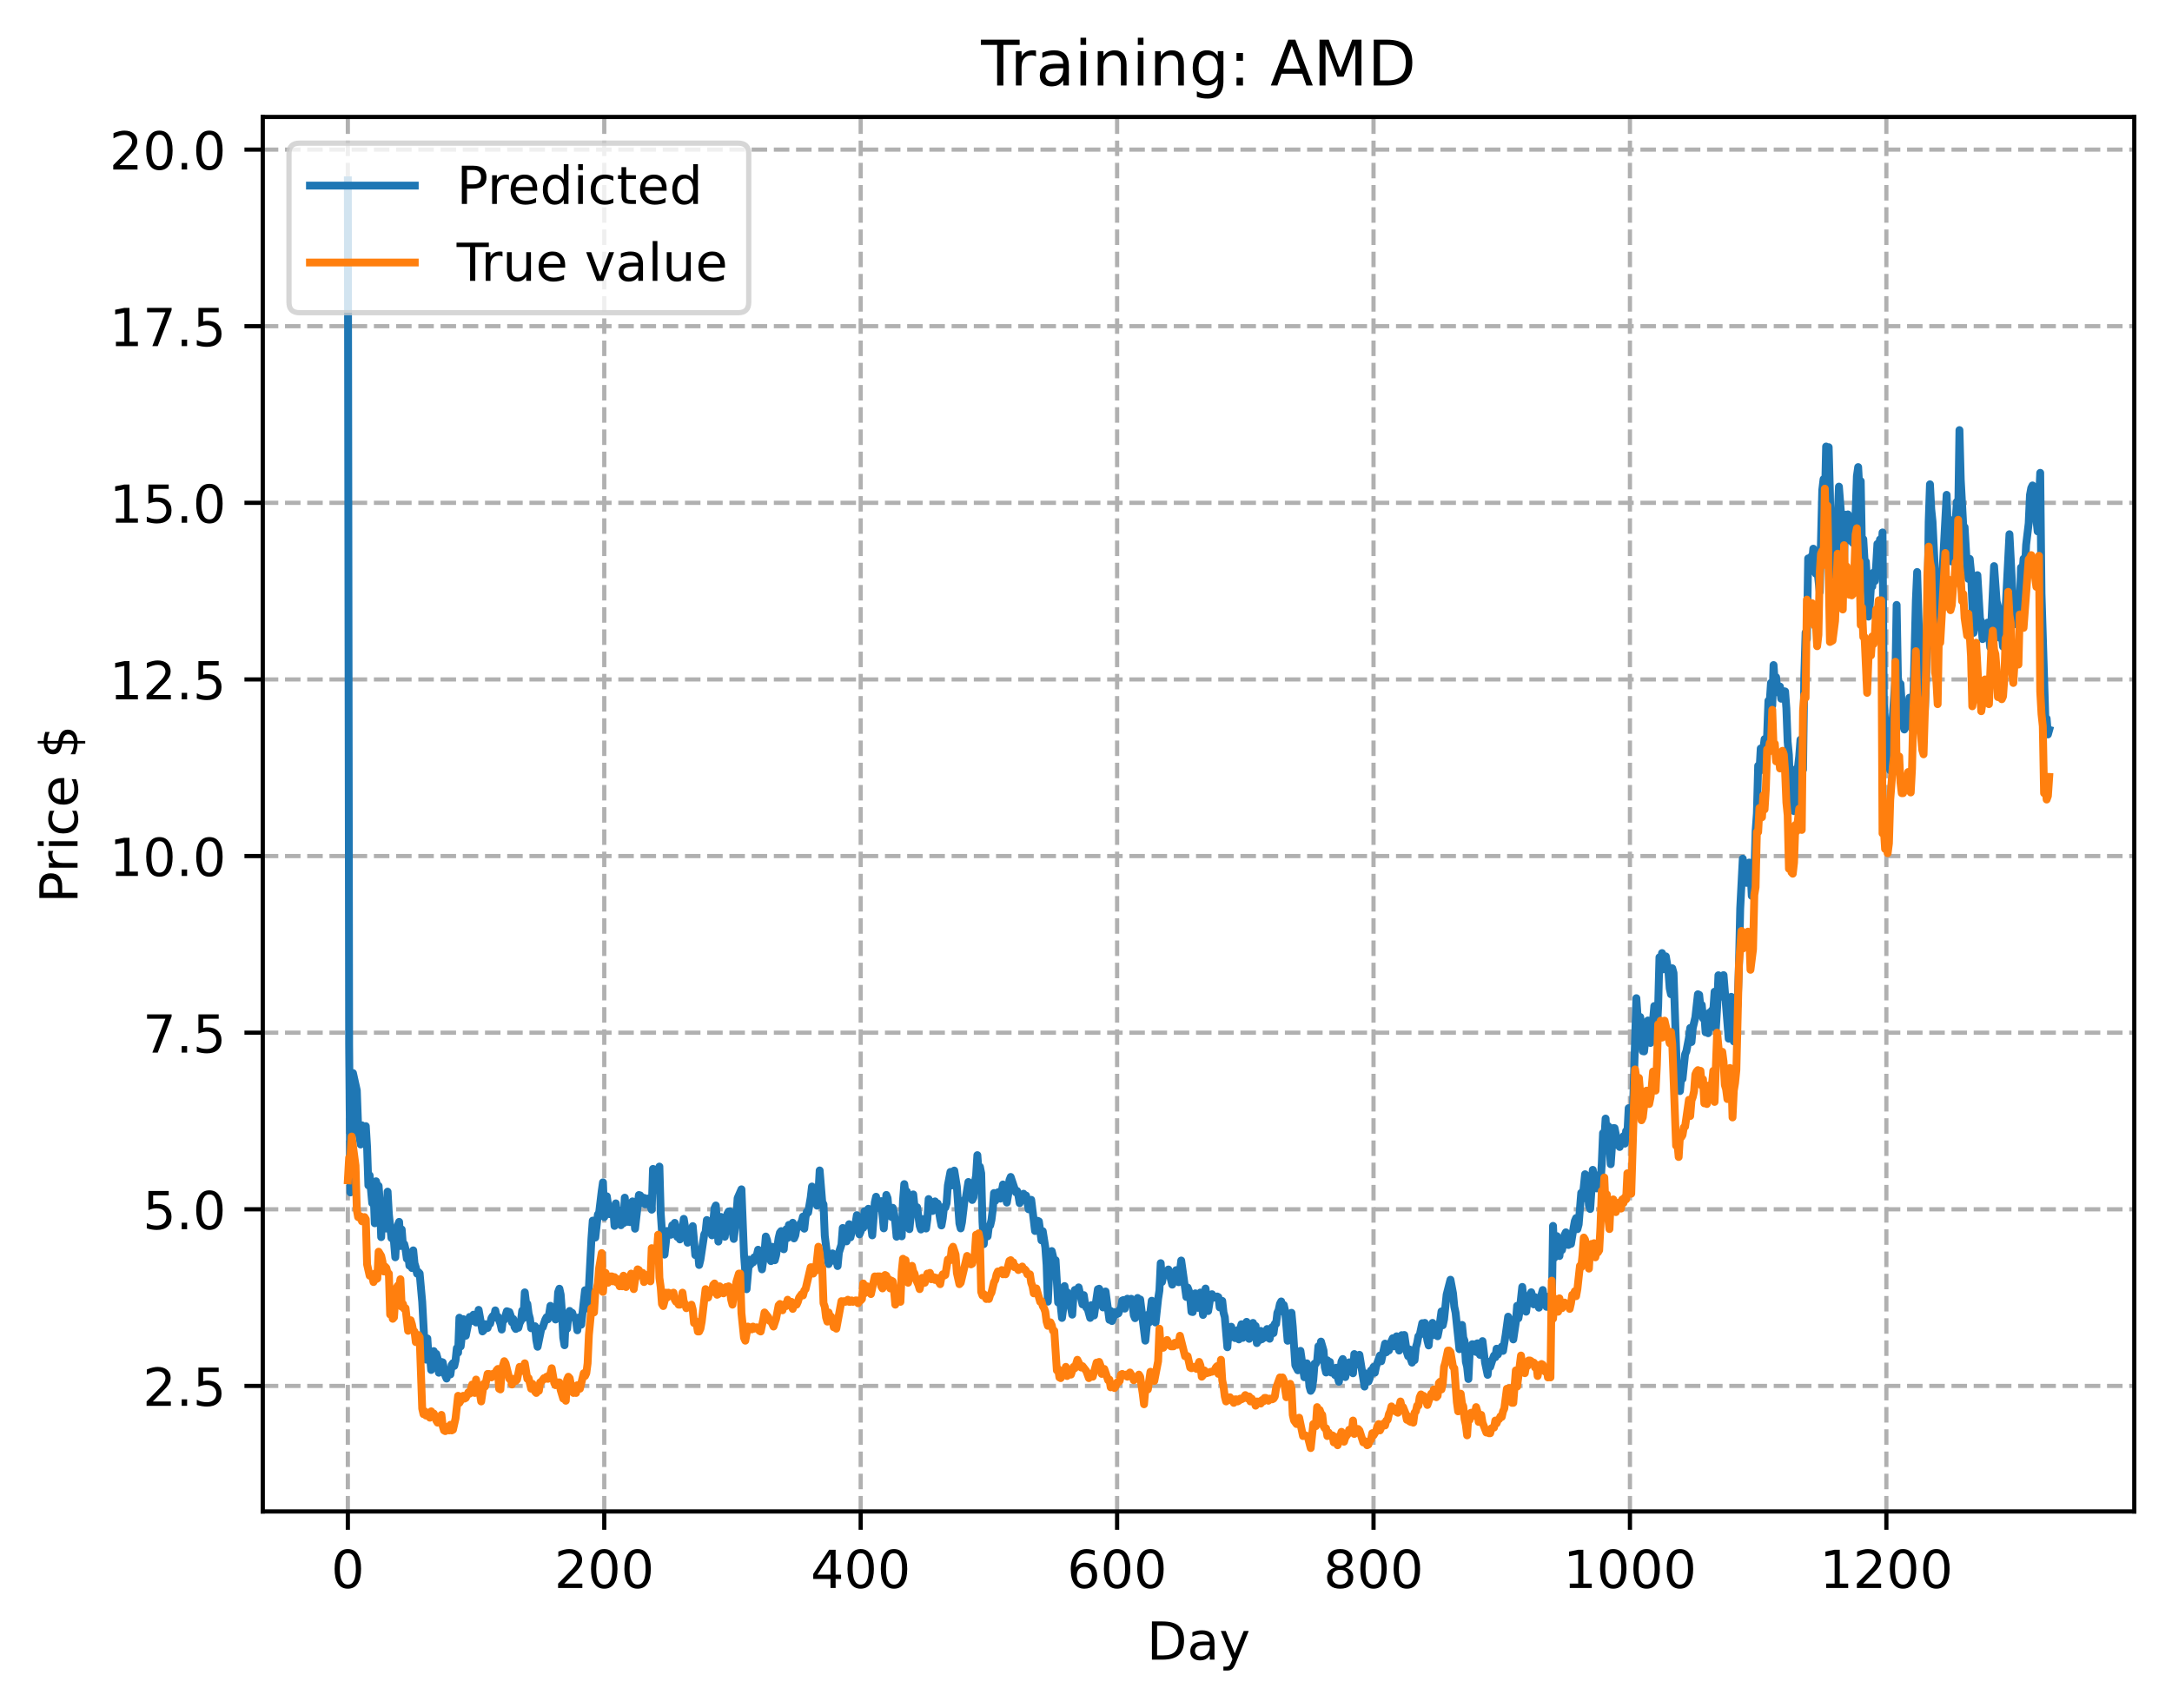 <?xml version="1.0" encoding="utf-8" standalone="no"?>
<!DOCTYPE svg PUBLIC "-//W3C//DTD SVG 1.1//EN"
  "http://www.w3.org/Graphics/SVG/1.1/DTD/svg11.dtd">
<!-- Created with matplotlib (https://matplotlib.org/) -->
<svg height="325.986pt" version="1.1" viewBox="0 0 414.464 325.986" width="414.464pt" xmlns="http://www.w3.org/2000/svg" xmlns:xlink="http://www.w3.org/1999/xlink">
 <defs>
  <style type="text/css">
*{stroke-linecap:butt;stroke-linejoin:round;}
  </style>
 </defs>
 <g id="figure_1">
  <g id="patch_1">
   <path d="M 0 325.986 
L 414.464 325.986 
L 414.464 0 
L 0 0 
z
" style="fill:#ffffff;"/>
  </g>
  <g id="axes_1">
   <g id="patch_2">
    <path d="M 50.144 288.43 
L 407.264 288.43 
L 407.264 22.318 
L 50.144 22.318 
z
" style="fill:#ffffff;"/>
   </g>
   <g id="matplotlib.axis_1">
    <g id="xtick_1">
     <g id="line2d_1">
      <path clip-path="url(#p6111bd1358)" d="M 66.376 288.43 
L 66.376 22.318 
" style="fill:none;stroke:#b0b0b0;stroke-dasharray:2.96,1.28;stroke-dashoffset:0;stroke-width:0.8;"/>
     </g>
     <g id="line2d_2">
      <defs>
       <path d="M 0 0 
L 0 3.5 
" id="m82499609f3" style="stroke:#000000;stroke-width:0.8;"/>
      </defs>
      <g>
       <use style="stroke:#000000;stroke-width:0.8;" x="66.376" xlink:href="#m82499609f3" y="288.43"/>
      </g>
     </g>
     <g id="text_1">
      <!-- 0 -->
      <defs>
       <path d="M 31.781 66.406 
Q 24.172 66.406 20.328 58.906 
Q 16.5 51.422 16.5 36.375 
Q 16.5 21.391 20.328 13.891 
Q 24.172 6.391 31.781 6.391 
Q 39.453 6.391 43.281 13.891 
Q 47.125 21.391 47.125 36.375 
Q 47.125 51.422 43.281 58.906 
Q 39.453 66.406 31.781 66.406 
z
M 31.781 74.219 
Q 44.047 74.219 50.516 64.516 
Q 56.984 54.828 56.984 36.375 
Q 56.984 17.969 50.516 8.266 
Q 44.047 -1.422 31.781 -1.422 
Q 19.531 -1.422 13.062 8.266 
Q 6.594 17.969 6.594 36.375 
Q 6.594 54.828 13.062 64.516 
Q 19.531 74.219 31.781 74.219 
z
" id="DejaVuSans-48"/>
      </defs>
      <g transform="translate(63.195 303.029)scale(0.1 -0.1)">
       <use xlink:href="#DejaVuSans-48"/>
      </g>
     </g>
    </g>
    <g id="xtick_2">
     <g id="line2d_3">
      <path clip-path="url(#p6111bd1358)" d="M 115.307 288.43 
L 115.307 22.318 
" style="fill:none;stroke:#b0b0b0;stroke-dasharray:2.96,1.28;stroke-dashoffset:0;stroke-width:0.8;"/>
     </g>
     <g id="line2d_4">
      <g>
       <use style="stroke:#000000;stroke-width:0.8;" x="115.307" xlink:href="#m82499609f3" y="288.43"/>
      </g>
     </g>
     <g id="text_2">
      <!-- 200 -->
      <defs>
       <path d="M 19.188 8.297 
L 53.609 8.297 
L 53.609 0 
L 7.328 0 
L 7.328 8.297 
Q 12.938 14.109 22.625 23.891 
Q 32.328 33.688 34.812 36.531 
Q 39.547 41.844 41.422 45.531 
Q 43.312 49.219 43.312 52.781 
Q 43.312 58.594 39.234 62.25 
Q 35.156 65.922 28.609 65.922 
Q 23.969 65.922 18.812 64.312 
Q 13.672 62.703 7.812 59.422 
L 7.812 69.391 
Q 13.766 71.781 18.938 73 
Q 24.125 74.219 28.422 74.219 
Q 39.75 74.219 46.484 68.547 
Q 53.219 62.891 53.219 53.422 
Q 53.219 48.922 51.531 44.891 
Q 49.859 40.875 45.406 35.406 
Q 44.188 33.984 37.641 27.219 
Q 31.109 20.453 19.188 8.297 
z
" id="DejaVuSans-50"/>
      </defs>
      <g transform="translate(105.763 303.029)scale(0.1 -0.1)">
       <use xlink:href="#DejaVuSans-50"/>
       <use x="63.623" xlink:href="#DejaVuSans-48"/>
       <use x="127.246" xlink:href="#DejaVuSans-48"/>
      </g>
     </g>
    </g>
    <g id="xtick_3">
     <g id="line2d_5">
      <path clip-path="url(#p6111bd1358)" d="M 164.238 288.43 
L 164.238 22.318 
" style="fill:none;stroke:#b0b0b0;stroke-dasharray:2.96,1.28;stroke-dashoffset:0;stroke-width:0.8;"/>
     </g>
     <g id="line2d_6">
      <g>
       <use style="stroke:#000000;stroke-width:0.8;" x="164.238" xlink:href="#m82499609f3" y="288.43"/>
      </g>
     </g>
     <g id="text_3">
      <!-- 400 -->
      <defs>
       <path d="M 37.797 64.312 
L 12.891 25.391 
L 37.797 25.391 
z
M 35.203 72.906 
L 47.609 72.906 
L 47.609 25.391 
L 58.016 25.391 
L 58.016 17.188 
L 47.609 17.188 
L 47.609 0 
L 37.797 0 
L 37.797 17.188 
L 4.891 17.188 
L 4.891 26.703 
z
" id="DejaVuSans-52"/>
      </defs>
      <g transform="translate(154.694 303.029)scale(0.1 -0.1)">
       <use xlink:href="#DejaVuSans-52"/>
       <use x="63.623" xlink:href="#DejaVuSans-48"/>
       <use x="127.246" xlink:href="#DejaVuSans-48"/>
      </g>
     </g>
    </g>
    <g id="xtick_4">
     <g id="line2d_7">
      <path clip-path="url(#p6111bd1358)" d="M 213.168 288.43 
L 213.168 22.318 
" style="fill:none;stroke:#b0b0b0;stroke-dasharray:2.96,1.28;stroke-dashoffset:0;stroke-width:0.8;"/>
     </g>
     <g id="line2d_8">
      <g>
       <use style="stroke:#000000;stroke-width:0.8;" x="213.168" xlink:href="#m82499609f3" y="288.43"/>
      </g>
     </g>
     <g id="text_4">
      <!-- 600 -->
      <defs>
       <path d="M 33.016 40.375 
Q 26.375 40.375 22.484 35.828 
Q 18.609 31.297 18.609 23.391 
Q 18.609 15.531 22.484 10.953 
Q 26.375 6.391 33.016 6.391 
Q 39.656 6.391 43.531 10.953 
Q 47.406 15.531 47.406 23.391 
Q 47.406 31.297 43.531 35.828 
Q 39.656 40.375 33.016 40.375 
z
M 52.594 71.297 
L 52.594 62.312 
Q 48.875 64.062 45.094 64.984 
Q 41.312 65.922 37.594 65.922 
Q 27.828 65.922 22.672 59.328 
Q 17.531 52.734 16.797 39.406 
Q 19.672 43.656 24.016 45.922 
Q 28.375 48.188 33.594 48.188 
Q 44.578 48.188 50.953 41.516 
Q 57.328 34.859 57.328 23.391 
Q 57.328 12.156 50.688 5.359 
Q 44.047 -1.422 33.016 -1.422 
Q 20.359 -1.422 13.672 8.266 
Q 6.984 17.969 6.984 36.375 
Q 6.984 53.656 15.188 63.938 
Q 23.391 74.219 37.203 74.219 
Q 40.922 74.219 44.703 73.484 
Q 48.484 72.75 52.594 71.297 
z
" id="DejaVuSans-54"/>
      </defs>
      <g transform="translate(203.625 303.029)scale(0.1 -0.1)">
       <use xlink:href="#DejaVuSans-54"/>
       <use x="63.623" xlink:href="#DejaVuSans-48"/>
       <use x="127.246" xlink:href="#DejaVuSans-48"/>
      </g>
     </g>
    </g>
    <g id="xtick_5">
     <g id="line2d_9">
      <path clip-path="url(#p6111bd1358)" d="M 262.099 288.43 
L 262.099 22.318 
" style="fill:none;stroke:#b0b0b0;stroke-dasharray:2.96,1.28;stroke-dashoffset:0;stroke-width:0.8;"/>
     </g>
     <g id="line2d_10">
      <g>
       <use style="stroke:#000000;stroke-width:0.8;" x="262.099" xlink:href="#m82499609f3" y="288.43"/>
      </g>
     </g>
     <g id="text_5">
      <!-- 800 -->
      <defs>
       <path d="M 31.781 34.625 
Q 24.75 34.625 20.719 30.859 
Q 16.703 27.094 16.703 20.516 
Q 16.703 13.922 20.719 10.156 
Q 24.75 6.391 31.781 6.391 
Q 38.812 6.391 42.859 10.172 
Q 46.922 13.969 46.922 20.516 
Q 46.922 27.094 42.891 30.859 
Q 38.875 34.625 31.781 34.625 
z
M 21.922 38.812 
Q 15.578 40.375 12.031 44.719 
Q 8.5 49.078 8.5 55.328 
Q 8.5 64.062 14.719 69.141 
Q 20.953 74.219 31.781 74.219 
Q 42.672 74.219 48.875 69.141 
Q 55.078 64.062 55.078 55.328 
Q 55.078 49.078 51.531 44.719 
Q 48 40.375 41.703 38.812 
Q 48.828 37.156 52.797 32.312 
Q 56.781 27.484 56.781 20.516 
Q 56.781 9.906 50.312 4.234 
Q 43.844 -1.422 31.781 -1.422 
Q 19.734 -1.422 13.25 4.234 
Q 6.781 9.906 6.781 20.516 
Q 6.781 27.484 10.781 32.312 
Q 14.797 37.156 21.922 38.812 
z
M 18.312 54.391 
Q 18.312 48.734 21.844 45.562 
Q 25.391 42.391 31.781 42.391 
Q 38.141 42.391 41.719 45.562 
Q 45.312 48.734 45.312 54.391 
Q 45.312 60.062 41.719 63.234 
Q 38.141 66.406 31.781 66.406 
Q 25.391 66.406 21.844 63.234 
Q 18.312 60.062 18.312 54.391 
z
" id="DejaVuSans-56"/>
      </defs>
      <g transform="translate(252.555 303.029)scale(0.1 -0.1)">
       <use xlink:href="#DejaVuSans-56"/>
       <use x="63.623" xlink:href="#DejaVuSans-48"/>
       <use x="127.246" xlink:href="#DejaVuSans-48"/>
      </g>
     </g>
    </g>
    <g id="xtick_6">
     <g id="line2d_11">
      <path clip-path="url(#p6111bd1358)" d="M 311.029 288.43 
L 311.029 22.318 
" style="fill:none;stroke:#b0b0b0;stroke-dasharray:2.96,1.28;stroke-dashoffset:0;stroke-width:0.8;"/>
     </g>
     <g id="line2d_12">
      <g>
       <use style="stroke:#000000;stroke-width:0.8;" x="311.029" xlink:href="#m82499609f3" y="288.43"/>
      </g>
     </g>
     <g id="text_6">
      <!-- 1000 -->
      <defs>
       <path d="M 12.406 8.297 
L 28.516 8.297 
L 28.516 63.922 
L 10.984 60.406 
L 10.984 69.391 
L 28.422 72.906 
L 38.281 72.906 
L 38.281 8.297 
L 54.391 8.297 
L 54.391 0 
L 12.406 0 
z
" id="DejaVuSans-49"/>
      </defs>
      <g transform="translate(298.304 303.029)scale(0.1 -0.1)">
       <use xlink:href="#DejaVuSans-49"/>
       <use x="63.623" xlink:href="#DejaVuSans-48"/>
       <use x="127.246" xlink:href="#DejaVuSans-48"/>
       <use x="190.869" xlink:href="#DejaVuSans-48"/>
      </g>
     </g>
    </g>
    <g id="xtick_7">
     <g id="line2d_13">
      <path clip-path="url(#p6111bd1358)" d="M 359.96 288.43 
L 359.96 22.318 
" style="fill:none;stroke:#b0b0b0;stroke-dasharray:2.96,1.28;stroke-dashoffset:0;stroke-width:0.8;"/>
     </g>
     <g id="line2d_14">
      <g>
       <use style="stroke:#000000;stroke-width:0.8;" x="359.96" xlink:href="#m82499609f3" y="288.43"/>
      </g>
     </g>
     <g id="text_7">
      <!-- 1200 -->
      <g transform="translate(347.235 303.029)scale(0.1 -0.1)">
       <use xlink:href="#DejaVuSans-49"/>
       <use x="63.623" xlink:href="#DejaVuSans-50"/>
       <use x="127.246" xlink:href="#DejaVuSans-48"/>
       <use x="190.869" xlink:href="#DejaVuSans-48"/>
      </g>
     </g>
    </g>
    <g id="text_8">
     <!-- Day -->
     <defs>
      <path d="M 19.672 64.797 
L 19.672 8.109 
L 31.594 8.109 
Q 46.688 8.109 53.688 14.938 
Q 60.688 21.781 60.688 36.531 
Q 60.688 51.172 53.688 57.984 
Q 46.688 64.797 31.594 64.797 
z
M 9.812 72.906 
L 30.078 72.906 
Q 51.266 72.906 61.172 64.094 
Q 71.094 55.281 71.094 36.531 
Q 71.094 17.672 61.125 8.828 
Q 51.172 0 30.078 0 
L 9.812 0 
z
" id="DejaVuSans-68"/>
      <path d="M 34.281 27.484 
Q 23.391 27.484 19.188 25 
Q 14.984 22.516 14.984 16.5 
Q 14.984 11.719 18.141 8.906 
Q 21.297 6.109 26.703 6.109 
Q 34.188 6.109 38.703 11.406 
Q 43.219 16.703 43.219 25.484 
L 43.219 27.484 
z
M 52.203 31.203 
L 52.203 0 
L 43.219 0 
L 43.219 8.297 
Q 40.141 3.328 35.547 0.953 
Q 30.953 -1.422 24.312 -1.422 
Q 15.922 -1.422 10.953 3.297 
Q 6 8.016 6 15.922 
Q 6 25.141 12.172 29.828 
Q 18.359 34.516 30.609 34.516 
L 43.219 34.516 
L 43.219 35.406 
Q 43.219 41.609 39.141 45 
Q 35.062 48.391 27.688 48.391 
Q 23 48.391 18.547 47.266 
Q 14.109 46.141 10.016 43.891 
L 10.016 52.203 
Q 14.938 54.109 19.578 55.047 
Q 24.219 56 28.609 56 
Q 40.484 56 46.344 49.844 
Q 52.203 43.703 52.203 31.203 
z
" id="DejaVuSans-97"/>
      <path d="M 32.172 -5.078 
Q 28.375 -14.844 24.75 -17.812 
Q 21.141 -20.797 15.094 -20.797 
L 7.906 -20.797 
L 7.906 -13.281 
L 13.188 -13.281 
Q 16.891 -13.281 18.938 -11.516 
Q 21 -9.766 23.484 -3.219 
L 25.094 0.875 
L 2.984 54.688 
L 12.5 54.688 
L 29.594 11.922 
L 46.688 54.688 
L 56.203 54.688 
z
" id="DejaVuSans-121"/>
     </defs>
     <g transform="translate(218.83 316.707)scale(0.1 -0.1)">
      <use xlink:href="#DejaVuSans-68"/>
      <use x="77.002" xlink:href="#DejaVuSans-97"/>
      <use x="138.281" xlink:href="#DejaVuSans-121"/>
     </g>
    </g>
   </g>
   <g id="matplotlib.axis_2">
    <g id="ytick_1">
     <g id="line2d_15">
      <path clip-path="url(#p6111bd1358)" d="M 50.144 264.47 
L 407.264 264.47 
" style="fill:none;stroke:#b0b0b0;stroke-dasharray:2.96,1.28;stroke-dashoffset:0;stroke-width:0.8;"/>
     </g>
     <g id="line2d_16">
      <defs>
       <path d="M 0 0 
L -3.5 0 
" id="m122f69d08f" style="stroke:#000000;stroke-width:0.8;"/>
      </defs>
      <g>
       <use style="stroke:#000000;stroke-width:0.8;" x="50.144" xlink:href="#m122f69d08f" y="264.47"/>
      </g>
     </g>
     <g id="text_9">
      <!-- 2.5 -->
      <defs>
       <path d="M 10.688 12.406 
L 21 12.406 
L 21 0 
L 10.688 0 
z
" id="DejaVuSans-46"/>
       <path d="M 10.797 72.906 
L 49.516 72.906 
L 49.516 64.594 
L 19.828 64.594 
L 19.828 46.734 
Q 21.969 47.469 24.109 47.828 
Q 26.266 48.188 28.422 48.188 
Q 40.625 48.188 47.75 41.5 
Q 54.891 34.812 54.891 23.391 
Q 54.891 11.625 47.562 5.094 
Q 40.234 -1.422 26.906 -1.422 
Q 22.312 -1.422 17.547 -0.641 
Q 12.797 0.141 7.719 1.703 
L 7.719 11.625 
Q 12.109 9.234 16.797 8.062 
Q 21.484 6.891 26.703 6.891 
Q 35.156 6.891 40.078 11.328 
Q 45.016 15.766 45.016 23.391 
Q 45.016 31 40.078 35.438 
Q 35.156 39.891 26.703 39.891 
Q 22.75 39.891 18.812 39.016 
Q 14.891 38.141 10.797 36.281 
z
" id="DejaVuSans-53"/>
      </defs>
      <g transform="translate(27.241 268.27)scale(0.1 -0.1)">
       <use xlink:href="#DejaVuSans-50"/>
       <use x="63.623" xlink:href="#DejaVuSans-46"/>
       <use x="95.41" xlink:href="#DejaVuSans-53"/>
      </g>
     </g>
    </g>
    <g id="ytick_2">
     <g id="line2d_17">
      <path clip-path="url(#p6111bd1358)" d="M 50.144 230.767 
L 407.264 230.767 
" style="fill:none;stroke:#b0b0b0;stroke-dasharray:2.96,1.28;stroke-dashoffset:0;stroke-width:0.8;"/>
     </g>
     <g id="line2d_18">
      <g>
       <use style="stroke:#000000;stroke-width:0.8;" x="50.144" xlink:href="#m122f69d08f" y="230.767"/>
      </g>
     </g>
     <g id="text_10">
      <!-- 5.0 -->
      <g transform="translate(27.241 234.566)scale(0.1 -0.1)">
       <use xlink:href="#DejaVuSans-53"/>
       <use x="63.623" xlink:href="#DejaVuSans-46"/>
       <use x="95.41" xlink:href="#DejaVuSans-48"/>
      </g>
     </g>
    </g>
    <g id="ytick_3">
     <g id="line2d_19">
      <path clip-path="url(#p6111bd1358)" d="M 50.144 197.063 
L 407.264 197.063 
" style="fill:none;stroke:#b0b0b0;stroke-dasharray:2.96,1.28;stroke-dashoffset:0;stroke-width:0.8;"/>
     </g>
     <g id="line2d_20">
      <g>
       <use style="stroke:#000000;stroke-width:0.8;" x="50.144" xlink:href="#m122f69d08f" y="197.063"/>
      </g>
     </g>
     <g id="text_11">
      <!-- 7.5 -->
      <defs>
       <path d="M 8.203 72.906 
L 55.078 72.906 
L 55.078 68.703 
L 28.609 0 
L 18.312 0 
L 43.219 64.594 
L 8.203 64.594 
z
" id="DejaVuSans-55"/>
      </defs>
      <g transform="translate(27.241 200.863)scale(0.1 -0.1)">
       <use xlink:href="#DejaVuSans-55"/>
       <use x="63.623" xlink:href="#DejaVuSans-46"/>
       <use x="95.41" xlink:href="#DejaVuSans-53"/>
      </g>
     </g>
    </g>
    <g id="ytick_4">
     <g id="line2d_21">
      <path clip-path="url(#p6111bd1358)" d="M 50.144 163.36 
L 407.264 163.36 
" style="fill:none;stroke:#b0b0b0;stroke-dasharray:2.96,1.28;stroke-dashoffset:0;stroke-width:0.8;"/>
     </g>
     <g id="line2d_22">
      <g>
       <use style="stroke:#000000;stroke-width:0.8;" x="50.144" xlink:href="#m122f69d08f" y="163.36"/>
      </g>
     </g>
     <g id="text_12">
      <!-- 10.0 -->
      <g transform="translate(20.878 167.159)scale(0.1 -0.1)">
       <use xlink:href="#DejaVuSans-49"/>
       <use x="63.623" xlink:href="#DejaVuSans-48"/>
       <use x="127.246" xlink:href="#DejaVuSans-46"/>
       <use x="159.033" xlink:href="#DejaVuSans-48"/>
      </g>
     </g>
    </g>
    <g id="ytick_5">
     <g id="line2d_23">
      <path clip-path="url(#p6111bd1358)" d="M 50.144 129.656 
L 407.264 129.656 
" style="fill:none;stroke:#b0b0b0;stroke-dasharray:2.96,1.28;stroke-dashoffset:0;stroke-width:0.8;"/>
     </g>
     <g id="line2d_24">
      <g>
       <use style="stroke:#000000;stroke-width:0.8;" x="50.144" xlink:href="#m122f69d08f" y="129.656"/>
      </g>
     </g>
     <g id="text_13">
      <!-- 12.5 -->
      <g transform="translate(20.878 133.455)scale(0.1 -0.1)">
       <use xlink:href="#DejaVuSans-49"/>
       <use x="63.623" xlink:href="#DejaVuSans-50"/>
       <use x="127.246" xlink:href="#DejaVuSans-46"/>
       <use x="159.033" xlink:href="#DejaVuSans-53"/>
      </g>
     </g>
    </g>
    <g id="ytick_6">
     <g id="line2d_25">
      <path clip-path="url(#p6111bd1358)" d="M 50.144 95.953 
L 407.264 95.953 
" style="fill:none;stroke:#b0b0b0;stroke-dasharray:2.96,1.28;stroke-dashoffset:0;stroke-width:0.8;"/>
     </g>
     <g id="line2d_26">
      <g>
       <use style="stroke:#000000;stroke-width:0.8;" x="50.144" xlink:href="#m122f69d08f" y="95.953"/>
      </g>
     </g>
     <g id="text_14">
      <!-- 15.0 -->
      <g transform="translate(20.878 99.752)scale(0.1 -0.1)">
       <use xlink:href="#DejaVuSans-49"/>
       <use x="63.623" xlink:href="#DejaVuSans-53"/>
       <use x="127.246" xlink:href="#DejaVuSans-46"/>
       <use x="159.033" xlink:href="#DejaVuSans-48"/>
      </g>
     </g>
    </g>
    <g id="ytick_7">
     <g id="line2d_27">
      <path clip-path="url(#p6111bd1358)" d="M 50.144 62.249 
L 407.264 62.249 
" style="fill:none;stroke:#b0b0b0;stroke-dasharray:2.96,1.28;stroke-dashoffset:0;stroke-width:0.8;"/>
     </g>
     <g id="line2d_28">
      <g>
       <use style="stroke:#000000;stroke-width:0.8;" x="50.144" xlink:href="#m122f69d08f" y="62.249"/>
      </g>
     </g>
     <g id="text_15">
      <!-- 17.5 -->
      <g transform="translate(20.878 66.048)scale(0.1 -0.1)">
       <use xlink:href="#DejaVuSans-49"/>
       <use x="63.623" xlink:href="#DejaVuSans-55"/>
       <use x="127.246" xlink:href="#DejaVuSans-46"/>
       <use x="159.033" xlink:href="#DejaVuSans-53"/>
      </g>
     </g>
    </g>
    <g id="ytick_8">
     <g id="line2d_29">
      <path clip-path="url(#p6111bd1358)" d="M 50.144 28.546 
L 407.264 28.546 
" style="fill:none;stroke:#b0b0b0;stroke-dasharray:2.96,1.28;stroke-dashoffset:0;stroke-width:0.8;"/>
     </g>
     <g id="line2d_30">
      <g>
       <use style="stroke:#000000;stroke-width:0.8;" x="50.144" xlink:href="#m122f69d08f" y="28.546"/>
      </g>
     </g>
     <g id="text_16">
      <!-- 20.0 -->
      <g transform="translate(20.878 32.345)scale(0.1 -0.1)">
       <use xlink:href="#DejaVuSans-50"/>
       <use x="63.623" xlink:href="#DejaVuSans-48"/>
       <use x="127.246" xlink:href="#DejaVuSans-46"/>
       <use x="159.033" xlink:href="#DejaVuSans-48"/>
      </g>
     </g>
    </g>
    <g id="text_17">
     <!-- Price $ -->
     <defs>
      <path d="M 19.672 64.797 
L 19.672 37.406 
L 32.078 37.406 
Q 38.969 37.406 42.719 40.969 
Q 46.484 44.531 46.484 51.125 
Q 46.484 57.672 42.719 61.234 
Q 38.969 64.797 32.078 64.797 
z
M 9.812 72.906 
L 32.078 72.906 
Q 44.344 72.906 50.609 67.359 
Q 56.891 61.812 56.891 51.125 
Q 56.891 40.328 50.609 34.812 
Q 44.344 29.297 32.078 29.297 
L 19.672 29.297 
L 19.672 0 
L 9.812 0 
z
" id="DejaVuSans-80"/>
      <path d="M 41.109 46.297 
Q 39.594 47.172 37.812 47.578 
Q 36.031 48 33.891 48 
Q 26.266 48 22.188 43.047 
Q 18.109 38.094 18.109 28.812 
L 18.109 0 
L 9.078 0 
L 9.078 54.688 
L 18.109 54.688 
L 18.109 46.188 
Q 20.953 51.172 25.484 53.578 
Q 30.031 56 36.531 56 
Q 37.453 56 38.578 55.875 
Q 39.703 55.766 41.062 55.516 
z
" id="DejaVuSans-114"/>
      <path d="M 9.422 54.688 
L 18.406 54.688 
L 18.406 0 
L 9.422 0 
z
M 9.422 75.984 
L 18.406 75.984 
L 18.406 64.594 
L 9.422 64.594 
z
" id="DejaVuSans-105"/>
      <path d="M 48.781 52.594 
L 48.781 44.188 
Q 44.969 46.297 41.141 47.344 
Q 37.312 48.391 33.406 48.391 
Q 24.656 48.391 19.812 42.844 
Q 14.984 37.312 14.984 27.297 
Q 14.984 17.281 19.812 11.734 
Q 24.656 6.203 33.406 6.203 
Q 37.312 6.203 41.141 7.25 
Q 44.969 8.297 48.781 10.406 
L 48.781 2.094 
Q 45.016 0.344 40.984 -0.531 
Q 36.969 -1.422 32.422 -1.422 
Q 20.062 -1.422 12.781 6.344 
Q 5.516 14.109 5.516 27.297 
Q 5.516 40.672 12.859 48.328 
Q 20.219 56 33.016 56 
Q 37.156 56 41.109 55.141 
Q 45.062 54.297 48.781 52.594 
z
" id="DejaVuSans-99"/>
      <path d="M 56.203 29.594 
L 56.203 25.203 
L 14.891 25.203 
Q 15.484 15.922 20.484 11.062 
Q 25.484 6.203 34.422 6.203 
Q 39.594 6.203 44.453 7.469 
Q 49.312 8.734 54.109 11.281 
L 54.109 2.781 
Q 49.266 0.734 44.188 -0.344 
Q 39.109 -1.422 33.891 -1.422 
Q 20.797 -1.422 13.156 6.188 
Q 5.516 13.812 5.516 26.812 
Q 5.516 40.234 12.766 48.109 
Q 20.016 56 32.328 56 
Q 43.359 56 49.781 48.891 
Q 56.203 41.797 56.203 29.594 
z
M 47.219 32.234 
Q 47.125 39.594 43.094 43.984 
Q 39.062 48.391 32.422 48.391 
Q 24.906 48.391 20.391 44.141 
Q 15.875 39.891 15.188 32.172 
z
" id="DejaVuSans-101"/>
      <path id="DejaVuSans-32"/>
      <path d="M 33.797 -14.703 
L 28.906 -14.703 
L 28.859 0 
Q 23.734 0.094 18.609 1.188 
Q 13.484 2.297 8.297 4.5 
L 8.297 13.281 
Q 13.281 10.156 18.375 8.562 
Q 23.484 6.984 28.906 6.938 
L 28.906 29.203 
Q 18.109 30.953 13.203 35.156 
Q 8.297 39.359 8.297 46.688 
Q 8.297 54.641 13.625 59.219 
Q 18.953 63.812 28.906 64.5 
L 28.906 75.984 
L 33.797 75.984 
L 33.797 64.656 
Q 38.328 64.453 42.578 63.688 
Q 46.828 62.938 50.875 61.625 
L 50.875 53.078 
Q 46.828 55.125 42.547 56.25 
Q 38.281 57.375 33.797 57.562 
L 33.797 36.719 
Q 44.875 35.016 50.094 30.609 
Q 55.328 26.219 55.328 18.609 
Q 55.328 10.359 49.781 5.594 
Q 44.234 0.828 33.797 0.094 
z
M 28.906 37.594 
L 28.906 57.625 
Q 23.25 56.984 20.266 54.391 
Q 17.281 51.812 17.281 47.516 
Q 17.281 43.312 20.031 40.969 
Q 22.797 38.625 28.906 37.594 
z
M 33.797 28.219 
L 33.797 7.078 
Q 39.984 7.906 43.141 10.594 
Q 46.297 13.281 46.297 17.672 
Q 46.297 21.969 43.281 24.5 
Q 40.281 27.047 33.797 28.219 
z
" id="DejaVuSans-36"/>
     </defs>
     <g transform="translate(14.798 172.342)rotate(-90)scale(0.1 -0.1)">
      <use xlink:href="#DejaVuSans-80"/>
      <use x="58.553" xlink:href="#DejaVuSans-114"/>
      <use x="99.666" xlink:href="#DejaVuSans-105"/>
      <use x="127.449" xlink:href="#DejaVuSans-99"/>
      <use x="182.43" xlink:href="#DejaVuSans-101"/>
      <use x="243.953" xlink:href="#DejaVuSans-32"/>
      <use x="275.74" xlink:href="#DejaVuSans-36"/>
     </g>
    </g>
   </g>
   <g id="line2d_31">
    <path clip-path="url(#p6111bd1358)" d="M 66.376 34.414 
L 66.621 199.381 
L 66.866 227.551 
L 67.355 204.774 
L 68.089 208.091 
L 68.334 214.881 
L 68.823 218.401 
L 69.068 214.741 
L 69.312 217.325 
L 69.557 216.618 
L 69.802 214.897 
L 70.046 218.875 
L 70.291 226.212 
L 70.536 224.286 
L 71.025 229.586 
L 71.27 227.233 
L 71.514 233.437 
L 71.759 225.422 
L 72.003 226.39 
L 72.248 226.3 
L 72.493 229.548 
L 72.737 236.08 
L 72.982 230.31 
L 73.227 234.323 
L 73.471 230.031 
L 73.716 234.443 
L 73.961 227.398 
L 74.205 231.7 
L 74.695 236.266 
L 74.939 235.64 
L 75.184 236.995 
L 75.429 239.927 
L 75.673 235.507 
L 75.918 233.798 
L 76.163 233.163 
L 76.407 237.776 
L 76.652 234.606 
L 76.897 237.762 
L 77.141 237.414 
L 77.386 238.39 
L 77.631 240.202 
L 77.875 239.105 
L 78.12 241.528 
L 78.364 240.372 
L 78.609 241.983 
L 78.854 238.603 
L 79.098 241.085 
L 79.343 241.873 
L 79.588 243.055 
L 79.832 242.735 
L 80.077 243.006 
L 80.566 248.424 
L 81.056 257.406 
L 81.3 259.46 
L 81.545 255.407 
L 81.79 259.07 
L 82.034 258.566 
L 82.279 261.43 
L 82.524 258.038 
L 82.768 257.827 
L 83.013 259.111 
L 83.258 258.358 
L 83.502 259.218 
L 83.747 261.958 
L 83.991 260.456 
L 84.236 259.899 
L 84.481 259.976 
L 84.97 262.491 
L 85.215 263.072 
L 85.459 261.726 
L 85.704 261.793 
L 85.949 262.286 
L 86.193 260.466 
L 86.438 260.122 
L 86.683 260.661 
L 86.927 259.617 
L 87.172 257.259 
L 87.417 258.128 
L 87.661 251.452 
L 87.906 256.942 
L 88.151 254.855 
L 88.395 251.724 
L 88.885 254.896 
L 89.374 252.439 
L 89.619 251.304 
L 90.108 252.069 
L 90.352 250.875 
L 90.597 251.02 
L 90.842 252.37 
L 91.086 251.567 
L 91.331 249.957 
L 91.82 252.708 
L 92.065 254.075 
L 92.31 253.836 
L 92.554 252.683 
L 92.799 252.886 
L 93.044 253.417 
L 93.288 252.61 
L 93.533 252.584 
L 93.778 251.535 
L 94.022 251.152 
L 94.267 251.443 
L 94.512 250.057 
L 94.756 251.282 
L 95.001 251.25 
L 95.49 252.606 
L 95.735 253.717 
L 95.979 251.741 
L 96.224 251.875 
L 96.713 250.215 
L 97.203 250.373 
L 97.447 251.062 
L 97.692 252.326 
L 97.937 251.694 
L 98.181 253.228 
L 98.426 253.606 
L 98.671 252.38 
L 98.915 253.383 
L 99.16 252.482 
L 99.405 252.048 
L 99.649 250.105 
L 99.894 251.533 
L 100.139 246.616 
L 100.383 248.613 
L 100.628 248.82 
L 100.873 250.675 
L 101.117 251.614 
L 101.362 253.468 
L 101.607 253.192 
L 101.851 253.297 
L 102.096 253.078 
L 102.34 255.702 
L 102.585 257.002 
L 103.319 253.415 
L 103.564 253.283 
L 104.053 251.824 
L 104.298 251.365 
L 104.542 251.768 
L 104.787 250.763 
L 105.032 249.189 
L 105.521 250.691 
L 105.766 250.08 
L 106.01 251.797 
L 106.255 250.839 
L 106.5 246.588 
L 106.744 245.919 
L 106.989 247.04 
L 107.234 250.316 
L 107.478 255.261 
L 107.723 256.711 
L 107.967 251.316 
L 108.212 253.578 
L 108.457 251.119 
L 108.701 250.161 
L 108.946 251.059 
L 109.191 250.525 
L 109.435 251.279 
L 109.68 251.396 
L 109.925 252.062 
L 110.169 253.86 
L 110.414 251.42 
L 110.903 252.796 
L 111.637 246.208 
L 111.882 249.701 
L 112.127 248.377 
L 112.371 245.766 
L 112.861 236.366 
L 113.105 232.926 
L 113.35 233.697 
L 113.595 236.167 
L 114.084 231.768 
L 114.328 231.398 
L 114.818 227.308 
L 115.062 225.623 
L 115.307 232.251 
L 115.796 228.283 
L 116.286 231.686 
L 116.53 231.181 
L 116.775 230.29 
L 117.02 230.638 
L 117.264 233.94 
L 117.509 229.637 
L 117.754 231.838 
L 117.998 231.629 
L 118.243 232.287 
L 118.488 233.811 
L 118.732 230.934 
L 118.977 233.421 
L 119.222 228.547 
L 119.466 231.569 
L 119.711 233.161 
L 119.955 231.129 
L 120.2 233.215 
L 120.445 230.134 
L 120.689 229.257 
L 120.934 231.32 
L 121.179 234.476 
L 121.913 228.043 
L 122.157 228.112 
L 122.402 229.472 
L 122.647 229.623 
L 122.891 228.579 
L 123.136 229.817 
L 123.381 229.522 
L 123.625 228.707 
L 124.115 230.269 
L 124.359 230.842 
L 124.604 223.057 
L 124.849 226.273 
L 125.093 225.619 
L 125.338 223.447 
L 125.583 227.194 
L 125.827 222.616 
L 126.072 231.419 
L 126.561 238.562 
L 126.806 239.418 
L 127.295 234.905 
L 127.54 235.575 
L 127.784 235.222 
L 128.029 235.627 
L 128.274 233.819 
L 128.518 234.81 
L 128.763 233.353 
L 129.008 234.376 
L 129.252 236.052 
L 129.497 235.417 
L 129.742 236.521 
L 130.231 234.678 
L 130.476 232.594 
L 131.21 237.15 
L 131.454 235.066 
L 131.699 236.833 
L 131.943 235.883 
L 132.188 233.978 
L 132.677 239.51 
L 132.922 238.76 
L 133.167 238.646 
L 133.411 241.397 
L 133.656 240.378 
L 134.39 235.539 
L 134.635 235.148 
L 134.879 232.815 
L 135.124 234.463 
L 135.369 235.11 
L 135.613 234.389 
L 135.858 235.736 
L 136.347 230.58 
L 136.592 230.037 
L 137.081 236.929 
L 137.571 232.22 
L 137.815 232.374 
L 138.304 236.011 
L 138.794 231.635 
L 139.038 231.172 
L 139.283 231.159 
L 139.772 234.98 
L 140.017 236.428 
L 140.506 232.362 
L 140.751 228.642 
L 141.485 226.956 
L 141.974 239.36 
L 142.464 246.02 
L 142.953 240.372 
L 143.198 241.345 
L 143.442 240.728 
L 143.687 240.917 
L 143.931 239.922 
L 144.176 240.094 
L 144.421 239.486 
L 144.665 238.481 
L 145.399 242.227 
L 145.889 238.869 
L 146.133 235.964 
L 146.378 236.669 
L 146.867 239.903 
L 147.112 240.661 
L 147.357 237.923 
L 147.601 238.619 
L 147.846 240.491 
L 148.091 239.556 
L 148.58 236.239 
L 148.825 235.228 
L 149.069 234.925 
L 149.314 237.593 
L 149.559 238.395 
L 149.803 235.701 
L 150.048 234.562 
L 150.292 236.247 
L 150.537 233.746 
L 150.782 235.614 
L 151.026 234.781 
L 151.271 233.335 
L 151.516 236.323 
L 151.76 235.751 
L 152.005 234.294 
L 152.25 234.256 
L 152.984 233.099 
L 153.228 232.155 
L 153.473 234.467 
L 153.718 232.265 
L 153.962 231.218 
L 154.207 231.4 
L 154.696 228.54 
L 154.941 226.422 
L 155.186 227.102 
L 155.43 228.423 
L 155.675 228.613 
L 155.919 230.077 
L 156.164 227.762 
L 156.409 223.353 
L 156.898 229.389 
L 157.143 229.833 
L 157.387 235.837 
L 157.877 239.809 
L 158.121 241.228 
L 158.366 239.517 
L 158.611 240.653 
L 158.855 239.18 
L 159.1 239.643 
L 159.345 240.627 
L 159.589 240.436 
L 159.834 241.602 
L 160.079 239.034 
L 160.568 237.511 
L 160.813 234.329 
L 161.057 235.667 
L 161.302 234.514 
L 161.546 236.889 
L 161.791 234.713 
L 162.036 233.61 
L 162.28 236.137 
L 162.77 234.058 
L 163.014 234.109 
L 163.259 233.454 
L 163.504 231.885 
L 163.748 232.459 
L 163.993 235.556 
L 164.238 235.009 
L 164.482 233.524 
L 164.727 234.312 
L 164.972 231.142 
L 165.216 233.83 
L 165.461 231.182 
L 165.706 230.665 
L 165.95 231.916 
L 166.44 235.742 
L 166.929 229.457 
L 167.174 228.371 
L 167.418 230.313 
L 167.663 230.499 
L 168.152 229.206 
L 168.641 234.407 
L 169.131 228.024 
L 169.375 228.657 
L 169.62 231.607 
L 169.865 230.581 
L 170.109 232.23 
L 170.354 230.484 
L 170.599 231.496 
L 170.843 233.3 
L 171.088 236.002 
L 171.333 234.882 
L 171.577 233.123 
L 172.067 235.925 
L 172.311 229.14 
L 172.556 225.959 
L 172.801 227.909 
L 173.045 227.37 
L 173.29 230.194 
L 173.534 234.555 
L 174.024 229.768 
L 174.268 227.924 
L 174.513 230.285 
L 174.758 231.37 
L 175.002 230.373 
L 175.492 233.902 
L 175.736 234.622 
L 176.226 232.635 
L 176.47 232.777 
L 176.715 234.436 
L 176.96 232.701 
L 177.204 228.816 
L 177.449 229.576 
L 177.694 229.338 
L 177.938 231.091 
L 178.183 230.431 
L 178.428 229.259 
L 178.672 230.123 
L 178.917 229.646 
L 179.406 232.626 
L 179.651 233.855 
L 179.895 232.491 
L 180.14 230.299 
L 180.385 230.444 
L 180.629 229.619 
L 180.874 226.202 
L 181.363 223.627 
L 181.608 226.213 
L 182.097 223.379 
L 182.587 226.431 
L 183.076 233.461 
L 183.321 234.415 
L 183.565 233.233 
L 184.055 228.984 
L 184.299 228.604 
L 184.789 225.552 
L 185.033 227.702 
L 185.278 228.592 
L 185.522 228.992 
L 185.767 228.49 
L 186.012 225.658 
L 186.256 224.368 
L 186.501 220.431 
L 186.746 223.659 
L 186.99 222.655 
L 187.235 223.893 
L 187.48 233.154 
L 187.724 237.419 
L 187.969 234.66 
L 188.214 234.681 
L 188.458 235.929 
L 188.703 233.987 
L 188.948 233.845 
L 189.192 232.796 
L 189.437 230.852 
L 189.682 227.661 
L 189.926 229.152 
L 190.416 227.537 
L 190.66 227.442 
L 190.905 228.729 
L 191.394 226.029 
L 191.639 227.975 
L 191.883 228.022 
L 192.128 229.481 
L 192.373 228.007 
L 192.617 225.217 
L 192.862 224.592 
L 193.841 227.528 
L 194.085 227.263 
L 194.33 228.137 
L 194.575 229.594 
L 194.819 228.696 
L 195.064 229.013 
L 195.309 227.796 
L 195.553 228.632 
L 195.798 228.144 
L 196.287 230.768 
L 196.777 228.956 
L 197.266 232.899 
L 197.51 234.912 
L 197.755 233.634 
L 198 232.958 
L 198.244 233.067 
L 198.734 236.693 
L 198.978 234.939 
L 199.468 238.008 
L 199.712 241.374 
L 199.957 248.396 
L 200.202 242.884 
L 200.691 238.735 
L 200.936 239.742 
L 201.18 242.13 
L 201.425 240.468 
L 201.914 248.559 
L 202.159 246.782 
L 202.648 251.506 
L 202.893 249.617 
L 203.138 245.417 
L 203.382 247.588 
L 203.627 246.583 
L 203.871 248.252 
L 204.116 248.175 
L 204.605 250.876 
L 204.85 247.221 
L 205.095 246.157 
L 205.339 247.107 
L 205.584 246.751 
L 205.829 245.665 
L 206.563 248.919 
L 206.807 247.143 
L 207.052 248.748 
L 207.297 249.534 
L 207.541 249.709 
L 208.031 251.498 
L 208.275 249.049 
L 208.52 249.628 
L 208.765 251.043 
L 209.498 246.021 
L 209.743 245.925 
L 210.232 246.961 
L 210.477 249.497 
L 210.722 248.472 
L 210.966 246.45 
L 211.456 250.061 
L 211.7 251.858 
L 211.945 250.167 
L 212.19 252.093 
L 212.434 251.464 
L 212.679 250.376 
L 212.924 250.875 
L 213.413 250.632 
L 213.658 249.93 
L 213.902 249.656 
L 214.147 248.176 
L 214.392 248.081 
L 214.636 249.719 
L 214.881 248.224 
L 215.126 247.824 
L 215.37 248.67 
L 215.859 247.847 
L 216.104 248.667 
L 216.349 250.975 
L 216.593 251.547 
L 217.083 247.688 
L 217.327 248.019 
L 217.572 247.967 
L 218.551 255.838 
L 219.04 250.895 
L 219.285 252.359 
L 219.774 248.215 
L 220.263 251.799 
L 220.508 252.372 
L 220.997 247.838 
L 221.242 246.26 
L 221.486 241.046 
L 221.731 244.645 
L 221.976 243.466 
L 222.22 243.164 
L 222.465 243.287 
L 222.71 243.279 
L 222.954 242.252 
L 223.688 245.152 
L 223.933 243.672 
L 224.422 242.378 
L 224.912 244.686 
L 225.401 240.541 
L 226.38 247.499 
L 226.624 245.692 
L 226.869 246.339 
L 227.114 247.606 
L 227.358 250.325 
L 227.603 250.379 
L 227.847 247.881 
L 228.092 246.802 
L 228.581 249.575 
L 228.826 247.264 
L 229.071 246.646 
L 229.56 250.933 
L 230.049 245.888 
L 230.539 250.191 
L 231.028 247.189 
L 231.273 246.966 
L 231.517 247.633 
L 231.762 247.601 
L 232.251 247.4 
L 232.496 247.525 
L 232.741 249.496 
L 232.985 248.312 
L 233.23 248.243 
L 233.474 250.461 
L 233.719 251.36 
L 234.208 257.093 
L 234.453 253.452 
L 234.698 255.287 
L 234.942 253.174 
L 235.432 255.089 
L 235.676 255.349 
L 235.921 254.272 
L 236.166 253.833 
L 236.41 255.6 
L 236.655 253.577 
L 236.9 252.702 
L 237.144 255.308 
L 237.389 252.919 
L 237.634 252.758 
L 237.878 252.24 
L 238.368 255.493 
L 238.612 253.068 
L 238.857 254.533 
L 239.102 252.443 
L 239.346 254.309 
L 239.591 253.021 
L 239.835 256.304 
L 240.08 254.329 
L 240.325 255.755 
L 240.569 253.971 
L 240.814 255.555 
L 241.059 254.884 
L 241.303 255.271 
L 241.793 253.608 
L 242.282 255.473 
L 242.771 253.234 
L 243.016 254.391 
L 243.261 252.617 
L 243.505 252.63 
L 243.75 250.514 
L 243.995 249.956 
L 244.239 248.817 
L 244.484 248.35 
L 244.729 250.274 
L 244.973 249.022 
L 245.218 250.087 
L 245.707 255.858 
L 245.952 252.812 
L 246.196 252.047 
L 246.441 250.518 
L 246.686 253.168 
L 247.175 260.545 
L 247.664 261.492 
L 248.154 257.777 
L 248.888 262.819 
L 249.132 260.668 
L 249.377 260.156 
L 249.622 261.602 
L 249.866 264.572 
L 250.111 265.412 
L 250.356 265.019 
L 250.6 263.326 
L 250.845 260.21 
L 251.089 260.209 
L 251.334 259.751 
L 251.579 256.904 
L 251.823 258.155 
L 252.068 256.008 
L 252.557 257.706 
L 252.802 260.888 
L 253.047 261.916 
L 253.291 259.581 
L 253.536 260.541 
L 253.781 259.896 
L 254.025 261.925 
L 254.27 261.036 
L 254.515 261.089 
L 254.759 262.411 
L 255.004 260.997 
L 255.249 262.792 
L 255.493 263.675 
L 255.983 259.807 
L 256.227 259.34 
L 256.717 262.785 
L 257.206 260.225 
L 257.45 259.969 
L 257.695 259.982 
L 257.94 261.491 
L 258.184 262.063 
L 258.429 258.389 
L 258.674 260.478 
L 258.918 259.457 
L 259.408 258.537 
L 260.386 264.6 
L 260.631 262.093 
L 260.876 262.645 
L 261.12 263.646 
L 261.365 263.048 
L 261.61 261.511 
L 261.854 261.494 
L 262.099 260.86 
L 262.344 261.958 
L 262.588 260.749 
L 263.322 258.671 
L 263.567 259.773 
L 264.301 256.401 
L 264.545 258.053 
L 264.79 257.707 
L 265.035 257.705 
L 265.279 256.458 
L 265.769 255.372 
L 266.013 256.924 
L 266.503 255.004 
L 266.992 257.729 
L 267.237 255.135 
L 267.481 254.78 
L 267.726 255.578 
L 267.971 254.75 
L 268.46 258.057 
L 268.705 258.808 
L 268.949 257.51 
L 269.194 259.338 
L 269.438 260.031 
L 269.683 258.615 
L 269.928 259.566 
L 270.172 257.162 
L 270.417 256.315 
L 270.662 254.981 
L 270.906 254.792 
L 271.396 252.498 
L 271.64 253.671 
L 271.885 252.441 
L 272.374 255.804 
L 272.619 256.752 
L 272.864 254.146 
L 273.353 252.443 
L 273.598 254.763 
L 273.842 252.939 
L 274.087 254.728 
L 274.332 254.993 
L 274.576 253.784 
L 275.065 250.247 
L 275.31 252.899 
L 275.555 251.778 
L 276.044 247.062 
L 276.533 245.158 
L 276.778 244.208 
L 277.267 246.806 
L 277.512 249.365 
L 277.757 250.496 
L 278.491 257.464 
L 278.98 252.828 
L 279.225 255.267 
L 279.469 255.892 
L 279.714 259.851 
L 279.959 260.849 
L 280.203 263.158 
L 280.448 258.071 
L 280.693 257.927 
L 280.937 256.508 
L 281.182 257.539 
L 281.426 256.516 
L 281.671 257.998 
L 281.916 256.343 
L 282.405 258.55 
L 282.894 255.918 
L 283.384 260.039 
L 283.873 262.362 
L 284.118 259.88 
L 284.362 260.844 
L 284.852 259.306 
L 285.096 258.673 
L 285.341 259.006 
L 285.586 257.368 
L 285.83 258.48 
L 286.075 257.761 
L 286.32 257.708 
L 286.564 256.969 
L 286.809 257.79 
L 287.298 254.813 
L 287.787 251.256 
L 288.032 253.13 
L 288.277 251.791 
L 288.766 255.601 
L 289.255 252.297 
L 289.5 249.181 
L 289.745 251.573 
L 289.989 250.09 
L 290.479 245.578 
L 290.723 248.104 
L 290.968 248.846 
L 291.213 250.309 
L 291.457 248.395 
L 291.702 248.61 
L 291.947 247.075 
L 292.191 246.6 
L 292.436 247.49 
L 292.681 248.918 
L 292.925 247.533 
L 293.17 248.075 
L 293.414 247.702 
L 293.659 249.546 
L 293.904 247.943 
L 294.393 246.172 
L 294.638 248.217 
L 294.882 248.655 
L 295.127 249.385 
L 295.372 247.451 
L 295.616 249.459 
L 295.861 247.99 
L 296.106 250.009 
L 296.35 233.934 
L 296.595 240.037 
L 296.84 236.272 
L 297.084 235.884 
L 297.574 239.689 
L 297.818 237.449 
L 298.063 238.544 
L 298.308 237.398 
L 298.552 235.661 
L 298.797 235.157 
L 299.041 237.076 
L 299.286 237.581 
L 299.531 235.612 
L 299.775 237.377 
L 300.265 234.346 
L 300.509 233.007 
L 300.754 232.439 
L 300.999 234.559 
L 301.243 233.649 
L 301.733 227.625 
L 301.977 228.769 
L 302.467 224.072 
L 302.711 224.344 
L 302.956 226.191 
L 303.201 230.04 
L 303.445 230.711 
L 303.935 223.239 
L 304.179 225.062 
L 304.424 224.212 
L 304.669 226.78 
L 304.913 225.616 
L 305.158 226.638 
L 305.402 225.975 
L 305.647 222.102 
L 305.892 216.222 
L 306.136 217.566 
L 306.381 213.454 
L 306.626 217.455 
L 306.87 214.886 
L 307.36 222.163 
L 307.849 215.267 
L 308.094 215.274 
L 308.338 216.514 
L 308.583 218.489 
L 308.828 218.141 
L 309.072 218.879 
L 309.317 217.86 
L 309.562 218.273 
L 309.806 216.802 
L 310.051 218.242 
L 310.296 215.834 
L 310.54 216.246 
L 310.785 211.46 
L 311.029 213.333 
L 311.274 211.853 
L 311.519 214.652 
L 312.253 190.48 
L 312.497 194.134 
L 312.742 195.573 
L 312.987 194.067 
L 313.231 196.123 
L 313.476 200.593 
L 313.721 200.642 
L 314.21 196.154 
L 314.455 194.74 
L 314.699 195.864 
L 314.944 199.027 
L 315.189 197.357 
L 315.678 191.972 
L 315.923 193.823 
L 316.167 196.745 
L 316.412 192.023 
L 316.657 182.674 
L 316.901 184.119 
L 317.146 181.871 
L 317.39 184.978 
L 317.635 184.74 
L 317.88 182.499 
L 318.369 185.387 
L 318.614 188.609 
L 318.858 189.737 
L 319.103 184.772 
L 319.348 185.668 
L 320.082 207.174 
L 320.326 205.436 
L 320.571 208.208 
L 320.816 205.441 
L 321.06 205.886 
L 321.55 201.196 
L 321.794 200.604 
L 322.284 198.062 
L 322.528 196.159 
L 322.773 198.849 
L 323.017 196.178 
L 323.507 194.134 
L 323.996 189.73 
L 324.241 189.842 
L 324.485 192.235 
L 324.73 191.765 
L 324.975 194.337 
L 325.219 193.6 
L 325.464 196.992 
L 325.709 194.736 
L 325.953 197.169 
L 326.198 193.235 
L 326.443 195.697 
L 326.687 192.78 
L 326.932 192.819 
L 327.177 189.243 
L 327.421 196.302 
L 327.666 192.269 
L 327.911 186.105 
L 328.4 190.191 
L 328.889 186.081 
L 329.868 198.207 
L 330.357 190.221 
L 330.602 193.467 
L 330.846 198.732 
L 331.336 193.703 
L 331.58 191.421 
L 331.825 184.39 
L 332.07 173.382 
L 332.559 163.864 
L 332.804 167.765 
L 333.048 167.242 
L 333.293 168.475 
L 333.538 167.106 
L 333.782 164.6 
L 334.027 165.944 
L 334.272 170.959 
L 334.516 169.643 
L 334.761 167.641 
L 335.005 158.632 
L 335.25 155.222 
L 335.495 146.119 
L 335.739 147.197 
L 335.984 142.828 
L 336.229 144.968 
L 336.718 141.043 
L 336.963 143.986 
L 337.207 140.233 
L 337.452 133.722 
L 337.697 134.032 
L 337.941 130.305 
L 338.186 134.642 
L 338.431 126.912 
L 338.675 130.534 
L 338.92 129.219 
L 339.165 132.104 
L 339.409 130.912 
L 339.654 131.009 
L 339.899 133.338 
L 340.388 131.9 
L 340.633 131.94 
L 340.877 135.181 
L 341.122 141.581 
L 341.366 144.125 
L 341.611 151.45 
L 342.1 152.015 
L 342.345 154.793 
L 342.59 152.881 
L 342.834 146.652 
L 343.079 146.457 
L 343.324 144.332 
L 343.568 141.154 
L 343.813 143.039 
L 344.058 146.864 
L 344.302 128.892 
L 344.547 120.702 
L 344.792 121.939 
L 345.036 106.56 
L 345.281 109.119 
L 345.526 106.279 
L 345.77 107.307 
L 346.015 104.704 
L 346.26 106.226 
L 346.504 109.492 
L 346.749 108.263 
L 347.238 112.966 
L 347.727 93.514 
L 347.972 91.439 
L 348.217 96.302 
L 348.461 85.209 
L 348.706 90.534 
L 348.951 85.336 
L 349.195 94.378 
L 349.44 108.606 
L 349.685 109.68 
L 350.174 105.555 
L 350.419 104.678 
L 350.908 92.862 
L 351.397 99.158 
L 351.642 102.209 
L 351.887 106.74 
L 352.131 98.221 
L 352.376 99.413 
L 352.62 98.161 
L 352.865 101.603 
L 353.354 103.36 
L 353.599 103.632 
L 353.844 102.356 
L 354.088 97.965 
L 354.333 90.865 
L 354.578 89.131 
L 354.822 93.66 
L 355.067 91.807 
L 355.312 105.355 
L 355.556 102.886 
L 355.801 107.046 
L 356.046 107.18 
L 356.29 111.02 
L 356.535 117.667 
L 356.78 115.544 
L 357.024 111.861 
L 357.269 111.937 
L 357.514 109.255 
L 357.758 110.894 
L 358.003 108.037 
L 358.248 103.787 
L 358.492 105.318 
L 358.737 102.954 
L 358.981 105.699 
L 359.226 101.608 
L 359.471 134.322 
L 359.715 137.465 
L 359.96 142.249 
L 360.694 147.01 
L 361.183 136.85 
L 361.673 129.498 
L 361.917 115.436 
L 362.162 129.244 
L 362.407 130.979 
L 362.651 130.49 
L 363.141 138.355 
L 363.385 139.211 
L 363.63 137.539 
L 363.875 136.969 
L 364.364 133.136 
L 364.853 139.01 
L 365.098 134.098 
L 365.587 114.607 
L 365.832 109.152 
L 366.321 125.423 
L 366.81 130.113 
L 367.055 134.885 
L 367.3 135.652 
L 367.544 129.594 
L 367.789 117.467 
L 368.034 99.568 
L 368.278 92.418 
L 368.523 97.16 
L 368.768 99.535 
L 369.257 109.567 
L 369.502 115.471 
L 369.991 120.132 
L 370.236 112.772 
L 370.48 112.786 
L 371.459 94.43 
L 371.703 101.837 
L 371.948 99.114 
L 372.193 101.123 
L 372.437 107.154 
L 373.171 99.561 
L 373.416 95.739 
L 373.661 98.453 
L 373.905 82.074 
L 374.15 91.507 
L 374.639 100.556 
L 374.884 100.585 
L 375.373 108.682 
L 375.618 110.472 
L 375.863 106.649 
L 376.107 109.132 
L 376.596 120.769 
L 376.841 119.185 
L 377.33 109.752 
L 377.82 118.014 
L 378.064 118.728 
L 378.309 121.959 
L 379.043 119.333 
L 379.288 118.802 
L 379.777 123.53 
L 380.511 108.029 
L 381 114.778 
L 381.245 115.681 
L 381.49 121.68 
L 381.734 118.75 
L 382.224 123.396 
L 382.468 121.026 
L 383.447 101.946 
L 384.181 116.135 
L 384.425 119.127 
L 384.67 115.85 
L 384.915 114.375 
L 385.159 114.062 
L 385.404 115.966 
L 385.649 108.304 
L 385.893 109.637 
L 386.138 106.628 
L 386.383 108.874 
L 386.627 103.979 
L 387.117 99.862 
L 387.361 94.46 
L 387.606 93.131 
L 387.851 92.637 
L 388.34 96.803 
L 388.829 101.407 
L 389.318 90.23 
L 389.563 113.314 
L 390.297 137.211 
L 390.542 137.107 
L 390.786 140.154 
L 391.031 139.277 
L 391.031 139.277 
" style="fill:none;stroke:#1f77b4;stroke-linecap:square;stroke-width:1.5;"/>
   </g>
   <g id="line2d_32">
    <path clip-path="url(#p6111bd1358)" d="M 66.376 225.24 
L 66.621 220.925 
L 66.866 220.656 
L 67.11 216.881 
L 67.844 222.408 
L 68.089 230.902 
L 68.334 232.25 
L 68.578 232.385 
L 68.823 232.115 
L 69.068 233.059 
L 69.312 232.52 
L 69.557 232.25 
L 69.802 232.654 
L 70.046 241.282 
L 70.536 243.439 
L 70.78 243.439 
L 71.025 243.574 
L 71.27 244.653 
L 71.514 243.035 
L 71.759 244.114 
L 72.003 243.979 
L 72.248 238.856 
L 72.737 239.665 
L 72.982 240.743 
L 73.227 242.631 
L 73.471 241.687 
L 73.716 241.957 
L 73.961 242.9 
L 74.205 243.035 
L 74.45 250.854 
L 74.695 248.832 
L 74.939 251.663 
L 75.184 251.393 
L 75.429 247.619 
L 75.673 245.731 
L 75.918 245.327 
L 76.163 245.596 
L 76.407 244.114 
L 76.652 249.371 
L 76.897 248.832 
L 77.141 249.776 
L 77.386 249.641 
L 77.875 253.955 
L 78.12 253.416 
L 78.364 251.933 
L 78.609 252.742 
L 78.854 253.955 
L 79.098 254.09 
L 79.343 256.112 
L 79.588 254.764 
L 79.832 254.764 
L 80.077 255.168 
L 80.566 268.785 
L 80.811 269.863 
L 81.056 269.324 
L 81.3 270.133 
L 81.545 269.593 
L 81.79 270.267 
L 82.034 270.537 
L 82.279 269.324 
L 82.524 269.863 
L 82.768 269.728 
L 83.013 270.267 
L 83.258 271.076 
L 83.502 271.481 
L 83.747 270.807 
L 83.991 271.346 
L 84.236 269.998 
L 84.481 272.155 
L 84.725 272.964 
L 84.97 273.099 
L 85.215 272.29 
L 85.459 272.829 
L 85.704 272.964 
L 85.949 271.885 
L 86.193 272.964 
L 86.438 272.829 
L 86.927 270.672 
L 87.417 266.358 
L 87.661 267.706 
L 87.906 267.302 
L 88.151 266.628 
L 88.395 266.358 
L 88.64 266.897 
L 88.885 266.762 
L 89.374 265.684 
L 89.619 265.953 
L 90.108 264.201 
L 90.352 264.201 
L 90.597 265.819 
L 90.842 263.257 
L 91.086 264.74 
L 91.576 265.953 
L 91.82 267.436 
L 92.31 264.066 
L 92.554 264.605 
L 93.044 262.179 
L 93.288 262.179 
L 93.533 262.718 
L 93.778 262.853 
L 94.022 262.179 
L 94.267 262.583 
L 94.756 261.505 
L 95.001 261.235 
L 95.246 265.01 
L 95.49 265.145 
L 95.735 261.37 
L 96.224 259.752 
L 96.469 260.156 
L 97.203 263.122 
L 97.447 263.122 
L 97.692 264.201 
L 97.937 263.122 
L 98.181 263.122 
L 98.426 263.527 
L 98.671 263.257 
L 99.16 260.83 
L 99.405 261.1 
L 99.649 261.1 
L 99.894 261.639 
L 100.139 260.156 
L 100.628 263.122 
L 100.873 262.988 
L 101.362 265.01 
L 101.607 264.066 
L 101.851 264.605 
L 102.096 265.549 
L 102.34 265.819 
L 102.585 265.414 
L 102.83 265.414 
L 103.074 263.796 
L 103.319 263.662 
L 103.808 262.988 
L 104.053 263.122 
L 104.298 262.718 
L 104.542 263.122 
L 104.787 262.448 
L 105.032 262.179 
L 105.276 261.1 
L 105.766 263.931 
L 106.01 264.336 
L 106.255 263.931 
L 106.5 263.796 
L 106.744 263.796 
L 106.989 265.279 
L 107.478 266.897 
L 107.723 266.762 
L 107.967 267.302 
L 108.212 263.257 
L 108.457 262.718 
L 108.701 262.988 
L 108.946 264.201 
L 109.191 264.74 
L 109.435 265.819 
L 109.68 265.279 
L 109.925 265.819 
L 110.169 264.336 
L 110.414 264.875 
L 110.659 265.01 
L 111.393 262.044 
L 111.637 262.583 
L 111.882 262.044 
L 112.127 260.156 
L 112.371 254.764 
L 112.861 249.641 
L 113.105 249.506 
L 113.35 250.45 
L 113.595 246.54 
L 113.839 246.136 
L 114.084 244.922 
L 114.328 241.957 
L 114.818 239.125 
L 115.062 246.54 
L 115.307 243.305 
L 115.552 242.9 
L 116.041 244.788 
L 116.53 243.574 
L 116.775 243.574 
L 117.02 244.518 
L 117.264 243.709 
L 117.754 244.788 
L 117.998 244.114 
L 118.243 245.462 
L 118.488 245.057 
L 118.732 245.462 
L 118.977 243.439 
L 119.466 245.596 
L 119.711 244.922 
L 119.955 245.057 
L 120.2 243.574 
L 120.445 243.035 
L 120.689 243.305 
L 120.934 246.001 
L 121.179 244.248 
L 121.423 243.574 
L 121.668 242.226 
L 121.913 242.361 
L 122.157 243.17 
L 122.402 243.17 
L 122.647 242.9 
L 122.891 244.653 
L 123.136 243.439 
L 123.381 243.305 
L 123.625 244.248 
L 123.87 243.574 
L 124.115 244.518 
L 124.359 238.182 
L 124.604 239.934 
L 124.849 238.856 
L 125.093 238.451 
L 125.338 239.125 
L 125.583 235.62 
L 125.827 243.844 
L 126.072 245.596 
L 126.316 248.832 
L 126.561 249.236 
L 126.806 248.293 
L 127.05 246.675 
L 127.295 247.619 
L 127.54 246.675 
L 127.784 247.349 
L 128.029 246.81 
L 128.274 246.945 
L 128.518 246.675 
L 128.763 248.023 
L 129.008 248.428 
L 129.252 248.158 
L 129.497 248.967 
L 129.742 248.967 
L 129.986 248.428 
L 130.231 246.675 
L 130.476 248.428 
L 130.72 248.832 
L 130.965 249.641 
L 131.21 249.236 
L 131.454 249.506 
L 131.943 248.967 
L 132.188 249.911 
L 132.433 252.472 
L 132.677 252.068 
L 132.922 252.607 
L 133.167 254.09 
L 133.411 254.09 
L 133.656 253.551 
L 133.901 252.202 
L 134.635 246.001 
L 135.124 247.619 
L 135.369 246.54 
L 135.613 246.675 
L 135.858 246.271 
L 136.103 245.192 
L 136.347 244.922 
L 136.592 246.54 
L 136.837 247.079 
L 137.081 246.945 
L 137.326 245.462 
L 137.815 246.136 
L 138.06 246.81 
L 138.549 245.596 
L 138.794 245.596 
L 139.038 245.462 
L 139.283 246.136 
L 139.528 248.023 
L 139.772 248.967 
L 140.017 247.079 
L 140.262 246.54 
L 140.506 244.653 
L 140.996 243.035 
L 141.24 243.035 
L 141.485 250.585 
L 141.974 255.303 
L 142.219 255.842 
L 142.708 253.146 
L 142.953 253.416 
L 143.198 253.281 
L 143.442 253.685 
L 143.687 253.146 
L 143.931 253.551 
L 144.421 253.281 
L 144.665 253.416 
L 144.91 253.955 
L 145.155 254.09 
L 145.644 251.798 
L 145.889 250.45 
L 146.623 251.393 
L 146.867 252.068 
L 147.112 252.068 
L 147.601 253.146 
L 148.091 251.663 
L 148.58 249.102 
L 148.825 248.832 
L 149.314 250.045 
L 149.559 249.102 
L 149.803 248.832 
L 150.048 249.236 
L 150.292 248.023 
L 150.537 248.562 
L 150.782 248.428 
L 151.026 248.428 
L 151.271 249.776 
L 151.516 248.967 
L 152.005 248.967 
L 152.25 248.428 
L 152.494 247.619 
L 152.984 246.945 
L 153.228 247.214 
L 153.473 246.271 
L 153.718 246.001 
L 154.696 241.822 
L 154.941 241.822 
L 155.186 243.035 
L 155.43 241.957 
L 155.675 242.496 
L 156.164 237.912 
L 156.409 239.125 
L 156.653 241.822 
L 156.898 241.957 
L 157.143 248.697 
L 157.387 249.371 
L 157.632 251.393 
L 157.877 252.202 
L 158.121 250.45 
L 158.366 251.259 
L 158.611 251.259 
L 158.855 251.933 
L 159.1 253.281 
L 159.345 252.742 
L 159.589 253.551 
L 160.568 248.293 
L 160.813 248.428 
L 161.057 248.293 
L 161.302 248.428 
L 161.546 248.293 
L 161.791 248.023 
L 162.036 248.428 
L 162.28 248.428 
L 162.525 248.158 
L 162.77 248.428 
L 163.259 248.158 
L 163.504 248.158 
L 163.748 248.697 
L 163.993 248.293 
L 164.238 248.158 
L 164.482 247.888 
L 164.727 244.922 
L 164.972 246.81 
L 165.216 246.271 
L 165.461 245.462 
L 165.706 246.136 
L 165.95 246.271 
L 166.195 246.945 
L 166.929 243.574 
L 167.174 243.709 
L 167.418 243.574 
L 167.907 243.574 
L 168.152 245.462 
L 168.397 245.866 
L 168.641 244.114 
L 168.886 243.305 
L 169.131 243.439 
L 169.375 244.248 
L 169.62 244.114 
L 169.865 245.866 
L 170.109 244.383 
L 170.354 244.518 
L 170.599 246.271 
L 170.843 248.967 
L 171.333 247.079 
L 171.577 247.484 
L 171.822 248.428 
L 172.067 242.631 
L 172.311 240.204 
L 172.556 240.878 
L 172.801 240.474 
L 173.045 243.574 
L 173.29 244.788 
L 174.024 241.552 
L 174.268 242.631 
L 174.513 243.035 
L 174.758 244.114 
L 175.247 245.192 
L 175.492 246.001 
L 175.981 243.844 
L 176.226 244.518 
L 176.47 244.788 
L 176.96 243.035 
L 177.204 243.574 
L 177.449 242.9 
L 177.694 244.114 
L 177.938 243.979 
L 178.183 243.709 
L 178.428 244.248 
L 178.672 243.844 
L 179.406 245.057 
L 179.651 243.709 
L 179.895 243.17 
L 180.14 243.439 
L 180.385 243.305 
L 180.874 240.339 
L 181.119 240.339 
L 181.363 240.474 
L 181.608 238.317 
L 181.853 237.912 
L 182.342 239.395 
L 182.587 242.9 
L 183.076 245.057 
L 183.321 244.788 
L 184.544 239.665 
L 184.789 241.013 
L 185.033 240.743 
L 185.278 241.282 
L 185.522 241.148 
L 186.012 239.26 
L 186.256 235.62 
L 186.501 237.103 
L 186.746 235.351 
L 186.99 236.564 
L 187.235 246.54 
L 187.48 247.214 
L 187.724 246.945 
L 188.214 247.888 
L 188.458 247.484 
L 188.703 247.888 
L 188.948 247.079 
L 189.192 246.675 
L 189.682 244.653 
L 189.926 244.248 
L 190.171 243.17 
L 190.416 242.631 
L 190.66 242.9 
L 191.15 242.361 
L 191.394 243.17 
L 191.639 242.765 
L 191.883 243.17 
L 192.128 242.496 
L 192.617 240.608 
L 192.862 240.474 
L 193.107 241.013 
L 193.351 240.878 
L 193.596 241.822 
L 193.841 241.687 
L 194.33 242.361 
L 194.575 241.957 
L 194.819 242.091 
L 195.064 241.687 
L 195.309 242.226 
L 195.553 242.226 
L 195.798 242.496 
L 196.043 243.17 
L 196.532 243.17 
L 196.777 244.788 
L 197.021 245.462 
L 197.266 246.81 
L 197.51 246.675 
L 197.755 245.866 
L 198.489 248.428 
L 198.734 248.293 
L 198.978 249.236 
L 199.223 249.641 
L 199.468 250.315 
L 199.712 252.202 
L 199.957 253.011 
L 200.202 252.472 
L 200.446 252.337 
L 200.691 252.876 
L 200.936 253.955 
L 201.18 253.955 
L 201.67 261.505 
L 201.914 261.235 
L 202.159 262.853 
L 202.404 262.988 
L 202.648 262.583 
L 202.893 261.505 
L 203.138 262.179 
L 203.382 260.83 
L 203.627 262.583 
L 203.871 261.909 
L 204.116 262.044 
L 204.361 262.313 
L 204.85 260.83 
L 205.095 261.1 
L 205.584 259.482 
L 206.318 260.965 
L 206.563 260.696 
L 207.297 261.639 
L 207.786 262.988 
L 208.031 262.179 
L 208.52 262.718 
L 209.254 260.022 
L 209.498 260.022 
L 209.743 259.887 
L 209.988 260.561 
L 210.232 262.179 
L 210.477 262.044 
L 210.722 261.235 
L 211.456 263.392 
L 211.7 263.257 
L 211.945 264.74 
L 212.19 264.605 
L 212.434 264.201 
L 212.679 264.875 
L 212.924 264.47 
L 213.168 263.796 
L 213.413 263.796 
L 213.658 263.527 
L 213.902 262.313 
L 214.147 262.179 
L 214.392 262.448 
L 214.636 262.448 
L 214.881 262.313 
L 215.126 262.718 
L 215.37 262.179 
L 215.615 261.909 
L 216.104 262.718 
L 216.349 263.392 
L 216.838 262.718 
L 217.083 262.718 
L 217.327 262.313 
L 217.572 262.718 
L 218.061 265.953 
L 218.306 267.976 
L 218.551 265.145 
L 218.795 264.875 
L 219.04 265.145 
L 219.529 261.774 
L 219.774 262.718 
L 220.019 262.988 
L 220.263 263.527 
L 220.997 259.752 
L 221.242 253.551 
L 221.486 257.325 
L 221.731 257.191 
L 221.976 257.191 
L 222.22 256.786 
L 222.71 255.708 
L 223.199 256.651 
L 223.444 256.921 
L 223.933 256.921 
L 224.178 256.247 
L 224.422 256.382 
L 224.667 256.651 
L 224.912 256.247 
L 225.156 254.899 
L 226.135 258.808 
L 226.38 258.673 
L 226.624 258.808 
L 227.114 260.965 
L 227.358 261.1 
L 227.847 260.83 
L 228.337 261.235 
L 228.826 259.887 
L 229.071 260.561 
L 229.315 262.718 
L 229.56 262.448 
L 229.805 261.505 
L 230.294 262.044 
L 230.539 261.909 
L 230.783 261.909 
L 231.028 261.774 
L 231.273 261.774 
L 231.762 261.505 
L 232.007 260.965 
L 232.251 260.696 
L 232.496 262.179 
L 232.741 261.774 
L 232.985 259.482 
L 233.23 263.392 
L 233.474 264.605 
L 233.719 266.493 
L 233.964 267.436 
L 234.208 266.762 
L 234.453 267.167 
L 234.698 266.628 
L 235.432 267.706 
L 235.676 267.032 
L 235.921 267.032 
L 236.166 267.436 
L 236.41 267.302 
L 236.655 266.897 
L 236.9 267.032 
L 237.144 266.897 
L 237.634 266.223 
L 237.878 266.762 
L 238.123 266.897 
L 238.368 266.493 
L 238.612 267.436 
L 238.857 266.897 
L 239.102 267.436 
L 239.346 267.436 
L 239.591 268.245 
L 239.835 267.436 
L 240.08 267.571 
L 240.325 267.436 
L 240.569 267.841 
L 240.814 267.167 
L 241.059 267.436 
L 241.303 266.762 
L 241.548 266.762 
L 242.037 267.302 
L 242.282 266.897 
L 242.527 266.897 
L 242.771 267.032 
L 243.016 266.897 
L 243.261 266.493 
L 243.505 264.875 
L 244.239 262.853 
L 244.484 262.988 
L 244.729 262.853 
L 244.973 263.392 
L 245.462 266.628 
L 245.707 265.819 
L 245.952 265.549 
L 246.196 264.066 
L 246.441 264.875 
L 246.686 269.998 
L 246.93 271.076 
L 247.42 271.75 
L 247.664 271.75 
L 247.909 270.537 
L 248.643 274.042 
L 248.888 273.907 
L 249.132 273.907 
L 249.377 274.042 
L 249.622 274.447 
L 250.111 276.334 
L 250.6 271.75 
L 250.845 272.155 
L 251.089 272.155 
L 251.334 268.515 
L 251.579 269.459 
L 251.823 269.054 
L 252.068 269.728 
L 252.313 269.998 
L 252.557 272.155 
L 252.802 272.559 
L 253.047 272.559 
L 253.291 274.042 
L 253.536 273.368 
L 253.781 273.907 
L 254.27 273.907 
L 254.515 275.256 
L 254.759 274.177 
L 255.004 274.582 
L 255.249 275.795 
L 255.983 273.233 
L 256.227 273.773 
L 256.472 275.121 
L 256.717 274.312 
L 257.206 273.638 
L 257.45 272.829 
L 257.695 273.233 
L 257.94 273.368 
L 258.184 271.076 
L 258.429 273.638 
L 258.918 272.694 
L 259.163 272.694 
L 259.408 272.964 
L 260.142 275.256 
L 260.386 274.986 
L 260.631 275.121 
L 260.876 275.795 
L 261.12 275.66 
L 261.365 274.986 
L 261.61 274.716 
L 261.854 273.503 
L 262.099 273.907 
L 262.588 273.099 
L 262.833 272.155 
L 263.077 271.75 
L 263.322 272.964 
L 263.811 271.885 
L 264.056 271.616 
L 264.301 272.02 
L 264.545 271.076 
L 264.79 270.942 
L 265.035 269.863 
L 265.279 269.324 
L 265.524 268.38 
L 265.769 269.189 
L 266.013 269.189 
L 266.258 268.785 
L 266.503 269.459 
L 266.747 269.593 
L 267.237 267.436 
L 267.481 268.515 
L 267.726 268.515 
L 268.215 269.728 
L 268.46 270.942 
L 268.705 270.267 
L 268.949 271.211 
L 269.194 271.346 
L 269.438 271.346 
L 269.683 271.481 
L 269.928 269.593 
L 270.172 269.324 
L 270.417 268.245 
L 270.662 268.245 
L 270.906 266.628 
L 271.151 266.088 
L 271.396 266.762 
L 271.64 266.358 
L 271.885 266.628 
L 272.374 268.11 
L 273.108 265.953 
L 273.353 266.493 
L 273.598 265.145 
L 273.842 266.358 
L 274.087 266.628 
L 274.332 266.358 
L 274.576 263.931 
L 274.821 263.662 
L 275.065 265.145 
L 275.31 264.066 
L 275.555 260.83 
L 275.799 260.022 
L 276.289 257.73 
L 276.533 257.73 
L 276.778 257.999 
L 277.267 260.83 
L 277.512 261.1 
L 278.001 267.571 
L 278.246 269.324 
L 278.491 266.628 
L 278.735 265.953 
L 278.98 267.841 
L 279.225 268.38 
L 279.469 270.807 
L 279.714 271.885 
L 279.959 273.907 
L 280.203 269.998 
L 280.448 270.942 
L 280.693 269.593 
L 280.937 270.267 
L 281.182 269.459 
L 281.426 270.133 
L 281.671 268.515 
L 281.916 269.324 
L 282.16 271.346 
L 282.405 270.267 
L 282.65 269.998 
L 282.894 271.481 
L 283.628 273.368 
L 283.873 273.099 
L 284.118 273.503 
L 284.362 273.503 
L 284.607 272.559 
L 284.852 272.425 
L 285.096 272.425 
L 285.341 271.076 
L 285.586 271.616 
L 285.83 270.942 
L 286.075 270.807 
L 286.32 270.267 
L 286.564 270.402 
L 286.809 269.324 
L 287.053 268.785 
L 287.543 265.01 
L 287.787 266.223 
L 288.032 264.875 
L 288.277 267.167 
L 288.521 267.706 
L 288.766 267.706 
L 289.255 261.505 
L 289.5 264.605 
L 290.234 258.673 
L 290.479 260.426 
L 290.723 260.561 
L 290.968 262.044 
L 291.213 260.561 
L 291.457 260.696 
L 291.702 259.617 
L 291.947 259.617 
L 292.191 259.752 
L 292.436 260.022 
L 292.681 260.022 
L 292.925 260.965 
L 293.17 260.426 
L 293.414 262.583 
L 293.659 261.235 
L 293.904 260.965 
L 294.148 260.291 
L 294.393 260.426 
L 294.638 261.505 
L 294.882 261.774 
L 295.127 260.965 
L 295.372 262.853 
L 295.616 261.774 
L 295.861 262.853 
L 296.106 244.383 
L 296.35 251.663 
L 296.595 248.832 
L 296.84 247.888 
L 297.084 249.506 
L 297.329 250.315 
L 297.574 247.754 
L 297.818 249.641 
L 298.063 249.641 
L 298.308 248.832 
L 298.552 248.562 
L 298.797 248.967 
L 299.041 249.102 
L 299.286 248.967 
L 299.531 249.776 
L 299.775 248.697 
L 300.02 247.079 
L 300.265 247.079 
L 300.509 246.405 
L 300.754 247.349 
L 300.999 246.001 
L 301.488 241.552 
L 301.733 241.822 
L 301.977 239.53 
L 302.222 236.159 
L 302.467 236.564 
L 303.201 242.091 
L 303.445 237.912 
L 303.69 237.373 
L 303.935 238.047 
L 304.179 237.238 
L 304.424 239.934 
L 304.669 238.856 
L 304.913 238.991 
L 305.158 238.586 
L 305.402 234.137 
L 305.647 227.262 
L 305.892 229.419 
L 306.136 224.7 
L 306.381 230.497 
L 306.626 227.936 
L 306.87 232.385 
L 307.115 234.542 
L 307.36 229.149 
L 307.849 228.88 
L 308.094 229.823 
L 308.338 231.306 
L 308.583 230.228 
L 308.828 230.497 
L 309.072 229.419 
L 309.317 230.632 
L 309.562 228.88 
L 309.806 229.554 
L 310.051 228.475 
L 310.296 228.88 
L 310.54 223.891 
L 310.785 225.24 
L 311.029 225.24 
L 311.274 227.801 
L 312.008 204.074 
L 312.253 205.826 
L 312.497 206.231 
L 312.742 205.691 
L 312.987 208.657 
L 313.231 213.78 
L 313.476 213.241 
L 313.965 209.062 
L 314.21 208.118 
L 314.699 210.68 
L 314.944 209.466 
L 315.189 207.444 
L 315.433 204.478 
L 315.923 208.118 
L 316.167 203.265 
L 316.412 195.446 
L 316.657 195.985 
L 316.901 194.772 
L 317.146 198.007 
L 317.39 197.468 
L 317.635 194.772 
L 318.614 199.086 
L 318.858 196.929 
L 319.103 199.22 
L 319.837 218.634 
L 320.082 218.094 
L 320.326 220.791 
L 320.571 216.746 
L 320.816 217.016 
L 321.06 216.611 
L 321.305 215.128 
L 321.55 214.994 
L 322.284 209.871 
L 322.528 212.971 
L 322.773 210.006 
L 323.017 209.331 
L 323.262 208.253 
L 323.507 205.017 
L 323.751 204.478 
L 323.996 204.209 
L 324.241 206.77 
L 324.485 204.343 
L 324.73 207.174 
L 324.975 205.961 
L 325.219 210.545 
L 325.464 208.927 
L 325.709 210.68 
L 325.953 207.174 
L 326.198 208.253 
L 326.687 206.905 
L 326.932 204.343 
L 327.177 210.275 
L 327.666 197.063 
L 328.155 202.321 
L 328.4 201.108 
L 328.645 200.703 
L 328.889 202.591 
L 329.134 207.04 
L 329.378 207.849 
L 329.623 209.736 
L 329.868 204.343 
L 330.112 203.804 
L 330.357 204.613 
L 330.602 213.241 
L 330.846 208.118 
L 331.091 206.635 
L 331.336 204.209 
L 331.825 184.121 
L 332.314 177.65 
L 332.559 181.02 
L 332.804 179.538 
L 333.048 179.942 
L 333.293 179.133 
L 333.538 177.785 
L 333.782 178.055 
L 334.027 185.065 
L 334.516 181.155 
L 334.761 170.775 
L 335.005 169.292 
L 335.25 158.776 
L 335.495 158.776 
L 335.739 154.192 
L 335.984 156.08 
L 336.229 155.945 
L 336.473 151.766 
L 336.718 154.462 
L 336.963 150.552 
L 337.207 143.003 
L 337.452 143.542 
L 337.697 141.79 
L 337.941 142.059 
L 338.186 135.453 
L 338.431 142.464 
L 338.675 141.924 
L 338.92 145.295 
L 339.165 144.081 
L 339.409 144.081 
L 339.654 146.643 
L 339.899 145.564 
L 340.143 143.272 
L 340.388 143.947 
L 340.633 147.182 
L 340.877 153.114 
L 341.122 155.541 
L 341.366 165.786 
L 341.611 164.978 
L 341.856 166.461 
L 342.1 166.73 
L 342.345 164.573 
L 342.59 157.428 
L 342.834 158.641 
L 343.324 154.327 
L 343.568 155.136 
L 343.813 158.372 
L 344.058 135.588 
L 344.302 132.622 
L 344.547 133.161 
L 344.792 114.422 
L 345.036 119.006 
L 345.281 115.366 
L 345.526 117.253 
L 345.77 115.096 
L 346.015 116.31 
L 346.26 119.41 
L 346.504 118.871 
L 346.749 123.32 
L 346.993 121.163 
L 347.238 109.434 
L 347.483 105.659 
L 347.727 105.12 
L 347.972 107.816 
L 348.217 93.256 
L 348.461 103.233 
L 348.706 96.492 
L 349.195 122.511 
L 349.685 122.241 
L 350.174 118.467 
L 350.663 105.659 
L 351.153 109.704 
L 351.397 114.153 
L 351.642 116.31 
L 351.887 104.042 
L 352.131 111.861 
L 352.376 108.086 
L 352.62 112.265 
L 352.865 113.479 
L 353.11 113.479 
L 353.354 113.613 
L 353.599 113.344 
L 353.844 108.76 
L 354.088 102.019 
L 354.333 100.806 
L 354.578 107.277 
L 354.822 107.142 
L 355.067 119.276 
L 355.312 115.905 
L 355.556 121.567 
L 355.801 121.567 
L 356.29 132.218 
L 356.535 125.747 
L 356.78 123.59 
L 357.024 125.073 
L 357.269 121.433 
L 357.514 122.916 
L 357.758 121.163 
L 358.003 116.31 
L 358.248 117.388 
L 358.492 114.557 
L 358.737 118.871 
L 358.981 114.557 
L 359.226 159.046 
L 359.471 158.102 
L 359.715 162.012 
L 359.96 160.798 
L 360.205 162.821 
L 360.449 160.933 
L 360.694 152.709 
L 361.183 146.373 
L 361.428 144.216 
L 361.673 126.286 
L 361.917 147.182 
L 362.162 146.238 
L 362.407 144.351 
L 362.651 149.339 
L 362.896 151.361 
L 363.141 151.361 
L 363.385 150.148 
L 363.63 149.878 
L 364.119 147.317 
L 364.364 150.822 
L 364.608 151.227 
L 364.853 146.643 
L 365.098 135.993 
L 365.342 131.274 
L 365.587 124.264 
L 365.832 132.622 
L 366.81 143.138 
L 367.055 143.947 
L 367.544 127.769 
L 367.789 109.704 
L 368.034 104.311 
L 368.278 107.142 
L 368.523 108.356 
L 368.768 117.523 
L 369.012 119.815 
L 369.257 128.308 
L 369.502 129.926 
L 369.746 134.375 
L 369.991 120.354 
L 370.236 122.646 
L 371.214 105.525 
L 371.459 115.77 
L 371.703 110.513 
L 371.948 112.13 
L 372.193 116.444 
L 372.437 115.501 
L 372.682 112.13 
L 372.927 111.052 
L 373.171 107.277 
L 373.416 107.951 
L 373.661 99.188 
L 373.905 107.816 
L 374.15 110.108 
L 374.395 114.692 
L 374.639 113.344 
L 374.884 117.927 
L 375.373 121.298 
L 375.618 117.119 
L 376.107 125.207 
L 376.352 134.779 
L 376.596 133.296 
L 376.841 126.151 
L 377.086 122.646 
L 377.575 131.813 
L 377.82 131.409 
L 378.064 135.723 
L 378.309 134.105 
L 378.554 129.926 
L 378.798 129.656 
L 379.043 130.6 
L 379.288 133.296 
L 379.532 134.375 
L 380.022 122.916 
L 380.266 120.354 
L 380.511 123.994 
L 380.756 124.803 
L 381 127.904 
L 381.245 133.027 
L 381.49 128.982 
L 381.734 132.353 
L 381.979 133.431 
L 382.224 132.892 
L 382.468 129.387 
L 382.713 121.837 
L 382.957 121.298 
L 383.202 112.939 
L 383.447 117.388 
L 383.691 118.871 
L 383.936 128.173 
L 384.181 130.33 
L 384.425 126.421 
L 384.67 126.421 
L 384.915 126.286 
L 385.159 126.825 
L 385.404 117.253 
L 385.649 118.736 
L 385.893 118.332 
L 386.138 119.815 
L 387.117 106.738 
L 387.361 106.468 
L 387.606 105.929 
L 388.34 110.108 
L 388.584 111.996 
L 388.829 108.086 
L 389.074 106.064 
L 389.318 131.948 
L 389.563 136.262 
L 389.808 138.554 
L 390.052 151.361 
L 390.297 150.148 
L 390.542 152.575 
L 390.786 151.901 
L 391.031 148.261 
L 391.031 148.261 
" style="fill:none;stroke:#ff7f0e;stroke-linecap:square;stroke-width:1.5;"/>
   </g>
   <g id="patch_3">
    <path d="M 50.144 288.43 
L 50.144 22.318 
" style="fill:none;stroke:#000000;stroke-linecap:square;stroke-linejoin:miter;stroke-width:0.8;"/>
   </g>
   <g id="patch_4">
    <path d="M 407.264 288.43 
L 407.264 22.318 
" style="fill:none;stroke:#000000;stroke-linecap:square;stroke-linejoin:miter;stroke-width:0.8;"/>
   </g>
   <g id="patch_5">
    <path d="M 50.144 288.43 
L 407.264 288.43 
" style="fill:none;stroke:#000000;stroke-linecap:square;stroke-linejoin:miter;stroke-width:0.8;"/>
   </g>
   <g id="patch_6">
    <path d="M 50.144 22.318 
L 407.264 22.318 
" style="fill:none;stroke:#000000;stroke-linecap:square;stroke-linejoin:miter;stroke-width:0.8;"/>
   </g>
   <g id="text_18">
    <!-- Training: AMD -->
    <defs>
     <path d="M -0.297 72.906 
L 61.375 72.906 
L 61.375 64.594 
L 35.5 64.594 
L 35.5 0 
L 25.594 0 
L 25.594 64.594 
L -0.297 64.594 
z
" id="DejaVuSans-84"/>
     <path d="M 54.891 33.016 
L 54.891 0 
L 45.906 0 
L 45.906 32.719 
Q 45.906 40.484 42.875 44.328 
Q 39.844 48.188 33.797 48.188 
Q 26.516 48.188 22.312 43.547 
Q 18.109 38.922 18.109 30.906 
L 18.109 0 
L 9.078 0 
L 9.078 54.688 
L 18.109 54.688 
L 18.109 46.188 
Q 21.344 51.125 25.703 53.562 
Q 30.078 56 35.797 56 
Q 45.219 56 50.047 50.172 
Q 54.891 44.344 54.891 33.016 
z
" id="DejaVuSans-110"/>
     <path d="M 45.406 27.984 
Q 45.406 37.75 41.375 43.109 
Q 37.359 48.484 30.078 48.484 
Q 22.859 48.484 18.828 43.109 
Q 14.797 37.75 14.797 27.984 
Q 14.797 18.266 18.828 12.891 
Q 22.859 7.516 30.078 7.516 
Q 37.359 7.516 41.375 12.891 
Q 45.406 18.266 45.406 27.984 
z
M 54.391 6.781 
Q 54.391 -7.172 48.188 -13.984 
Q 42 -20.797 29.203 -20.797 
Q 24.469 -20.797 20.266 -20.094 
Q 16.062 -19.391 12.109 -17.922 
L 12.109 -9.188 
Q 16.062 -11.328 19.922 -12.344 
Q 23.781 -13.375 27.781 -13.375 
Q 36.625 -13.375 41.016 -8.766 
Q 45.406 -4.156 45.406 5.172 
L 45.406 9.625 
Q 42.625 4.781 38.281 2.391 
Q 33.938 0 27.875 0 
Q 17.828 0 11.672 7.656 
Q 5.516 15.328 5.516 27.984 
Q 5.516 40.672 11.672 48.328 
Q 17.828 56 27.875 56 
Q 33.938 56 38.281 53.609 
Q 42.625 51.219 45.406 46.391 
L 45.406 54.688 
L 54.391 54.688 
z
" id="DejaVuSans-103"/>
     <path d="M 11.719 12.406 
L 22.016 12.406 
L 22.016 0 
L 11.719 0 
z
M 11.719 51.703 
L 22.016 51.703 
L 22.016 39.312 
L 11.719 39.312 
z
" id="DejaVuSans-58"/>
     <path d="M 34.188 63.188 
L 20.797 26.906 
L 47.609 26.906 
z
M 28.609 72.906 
L 39.797 72.906 
L 67.578 0 
L 57.328 0 
L 50.688 18.703 
L 17.828 18.703 
L 11.188 0 
L 0.781 0 
z
" id="DejaVuSans-65"/>
     <path d="M 9.812 72.906 
L 24.516 72.906 
L 43.109 23.297 
L 61.812 72.906 
L 76.516 72.906 
L 76.516 0 
L 66.891 0 
L 66.891 64.016 
L 48.094 14.016 
L 38.188 14.016 
L 19.391 64.016 
L 19.391 0 
L 9.812 0 
z
" id="DejaVuSans-77"/>
    </defs>
    <g transform="translate(187.203 16.318)scale(0.12 -0.12)">
     <use xlink:href="#DejaVuSans-84"/>
     <use x="46.334" xlink:href="#DejaVuSans-114"/>
     <use x="87.447" xlink:href="#DejaVuSans-97"/>
     <use x="148.727" xlink:href="#DejaVuSans-105"/>
     <use x="176.51" xlink:href="#DejaVuSans-110"/>
     <use x="239.889" xlink:href="#DejaVuSans-105"/>
     <use x="267.672" xlink:href="#DejaVuSans-110"/>
     <use x="331.051" xlink:href="#DejaVuSans-103"/>
     <use x="394.527" xlink:href="#DejaVuSans-58"/>
     <use x="428.219" xlink:href="#DejaVuSans-32"/>
     <use x="460.006" xlink:href="#DejaVuSans-65"/>
     <use x="528.414" xlink:href="#DejaVuSans-77"/>
     <use x="614.693" xlink:href="#DejaVuSans-68"/>
    </g>
   </g>
   <g id="legend_1">
    <g id="patch_7">
     <path d="M 57.144 59.674 
L 140.872 59.674 
Q 142.872 59.674 142.872 57.674 
L 142.872 29.318 
Q 142.872 27.318 140.872 27.318 
L 57.144 27.318 
Q 55.144 27.318 55.144 29.318 
L 55.144 57.674 
Q 55.144 59.674 57.144 59.674 
z
" style="fill:#ffffff;opacity:0.8;stroke:#cccccc;stroke-linejoin:miter;"/>
    </g>
    <g id="line2d_33">
     <path d="M 59.144 35.417 
L 79.144 35.417 
" style="fill:none;stroke:#1f77b4;stroke-linecap:square;stroke-width:1.5;"/>
    </g>
    <g id="line2d_34"/>
    <g id="text_19">
     <!-- Predicted -->
     <defs>
      <path d="M 45.406 46.391 
L 45.406 75.984 
L 54.391 75.984 
L 54.391 0 
L 45.406 0 
L 45.406 8.203 
Q 42.578 3.328 38.25 0.953 
Q 33.938 -1.422 27.875 -1.422 
Q 17.969 -1.422 11.734 6.484 
Q 5.516 14.406 5.516 27.297 
Q 5.516 40.188 11.734 48.094 
Q 17.969 56 27.875 56 
Q 33.938 56 38.25 53.625 
Q 42.578 51.266 45.406 46.391 
z
M 14.797 27.297 
Q 14.797 17.391 18.875 11.75 
Q 22.953 6.109 30.078 6.109 
Q 37.203 6.109 41.297 11.75 
Q 45.406 17.391 45.406 27.297 
Q 45.406 37.203 41.297 42.844 
Q 37.203 48.484 30.078 48.484 
Q 22.953 48.484 18.875 42.844 
Q 14.797 37.203 14.797 27.297 
z
" id="DejaVuSans-100"/>
      <path d="M 18.312 70.219 
L 18.312 54.688 
L 36.812 54.688 
L 36.812 47.703 
L 18.312 47.703 
L 18.312 18.016 
Q 18.312 11.328 20.141 9.422 
Q 21.969 7.516 27.594 7.516 
L 36.812 7.516 
L 36.812 0 
L 27.594 0 
Q 17.188 0 13.234 3.875 
Q 9.281 7.766 9.281 18.016 
L 9.281 47.703 
L 2.688 47.703 
L 2.688 54.688 
L 9.281 54.688 
L 9.281 70.219 
z
" id="DejaVuSans-116"/>
     </defs>
     <g transform="translate(87.144 38.917)scale(0.1 -0.1)">
      <use xlink:href="#DejaVuSans-80"/>
      <use x="58.553" xlink:href="#DejaVuSans-114"/>
      <use x="97.416" xlink:href="#DejaVuSans-101"/>
      <use x="158.939" xlink:href="#DejaVuSans-100"/>
      <use x="222.416" xlink:href="#DejaVuSans-105"/>
      <use x="250.199" xlink:href="#DejaVuSans-99"/>
      <use x="305.18" xlink:href="#DejaVuSans-116"/>
      <use x="344.389" xlink:href="#DejaVuSans-101"/>
      <use x="405.912" xlink:href="#DejaVuSans-100"/>
     </g>
    </g>
    <g id="line2d_35">
     <path d="M 59.144 50.095 
L 79.144 50.095 
" style="fill:none;stroke:#ff7f0e;stroke-linecap:square;stroke-width:1.5;"/>
    </g>
    <g id="line2d_36"/>
    <g id="text_20">
     <!-- True value -->
     <defs>
      <path d="M 8.5 21.578 
L 8.5 54.688 
L 17.484 54.688 
L 17.484 21.922 
Q 17.484 14.156 20.5 10.266 
Q 23.531 6.391 29.594 6.391 
Q 36.859 6.391 41.078 11.031 
Q 45.312 15.672 45.312 23.688 
L 45.312 54.688 
L 54.297 54.688 
L 54.297 0 
L 45.312 0 
L 45.312 8.406 
Q 42.047 3.422 37.719 1 
Q 33.406 -1.422 27.688 -1.422 
Q 18.266 -1.422 13.375 4.438 
Q 8.5 10.297 8.5 21.578 
z
M 31.109 56 
z
" id="DejaVuSans-117"/>
      <path d="M 2.984 54.688 
L 12.5 54.688 
L 29.594 8.797 
L 46.688 54.688 
L 56.203 54.688 
L 35.688 0 
L 23.484 0 
z
" id="DejaVuSans-118"/>
      <path d="M 9.422 75.984 
L 18.406 75.984 
L 18.406 0 
L 9.422 0 
z
" id="DejaVuSans-108"/>
     </defs>
     <g transform="translate(87.144 53.595)scale(0.1 -0.1)">
      <use xlink:href="#DejaVuSans-84"/>
      <use x="46.334" xlink:href="#DejaVuSans-114"/>
      <use x="87.447" xlink:href="#DejaVuSans-117"/>
      <use x="150.826" xlink:href="#DejaVuSans-101"/>
      <use x="212.35" xlink:href="#DejaVuSans-32"/>
      <use x="244.137" xlink:href="#DejaVuSans-118"/>
      <use x="303.316" xlink:href="#DejaVuSans-97"/>
      <use x="364.596" xlink:href="#DejaVuSans-108"/>
      <use x="392.379" xlink:href="#DejaVuSans-117"/>
      <use x="455.758" xlink:href="#DejaVuSans-101"/>
     </g>
    </g>
   </g>
  </g>
 </g>
 <defs>
  <clipPath id="p6111bd1358">
   <rect height="266.112" width="357.12" x="50.144" y="22.318"/>
  </clipPath>
 </defs>
</svg>
